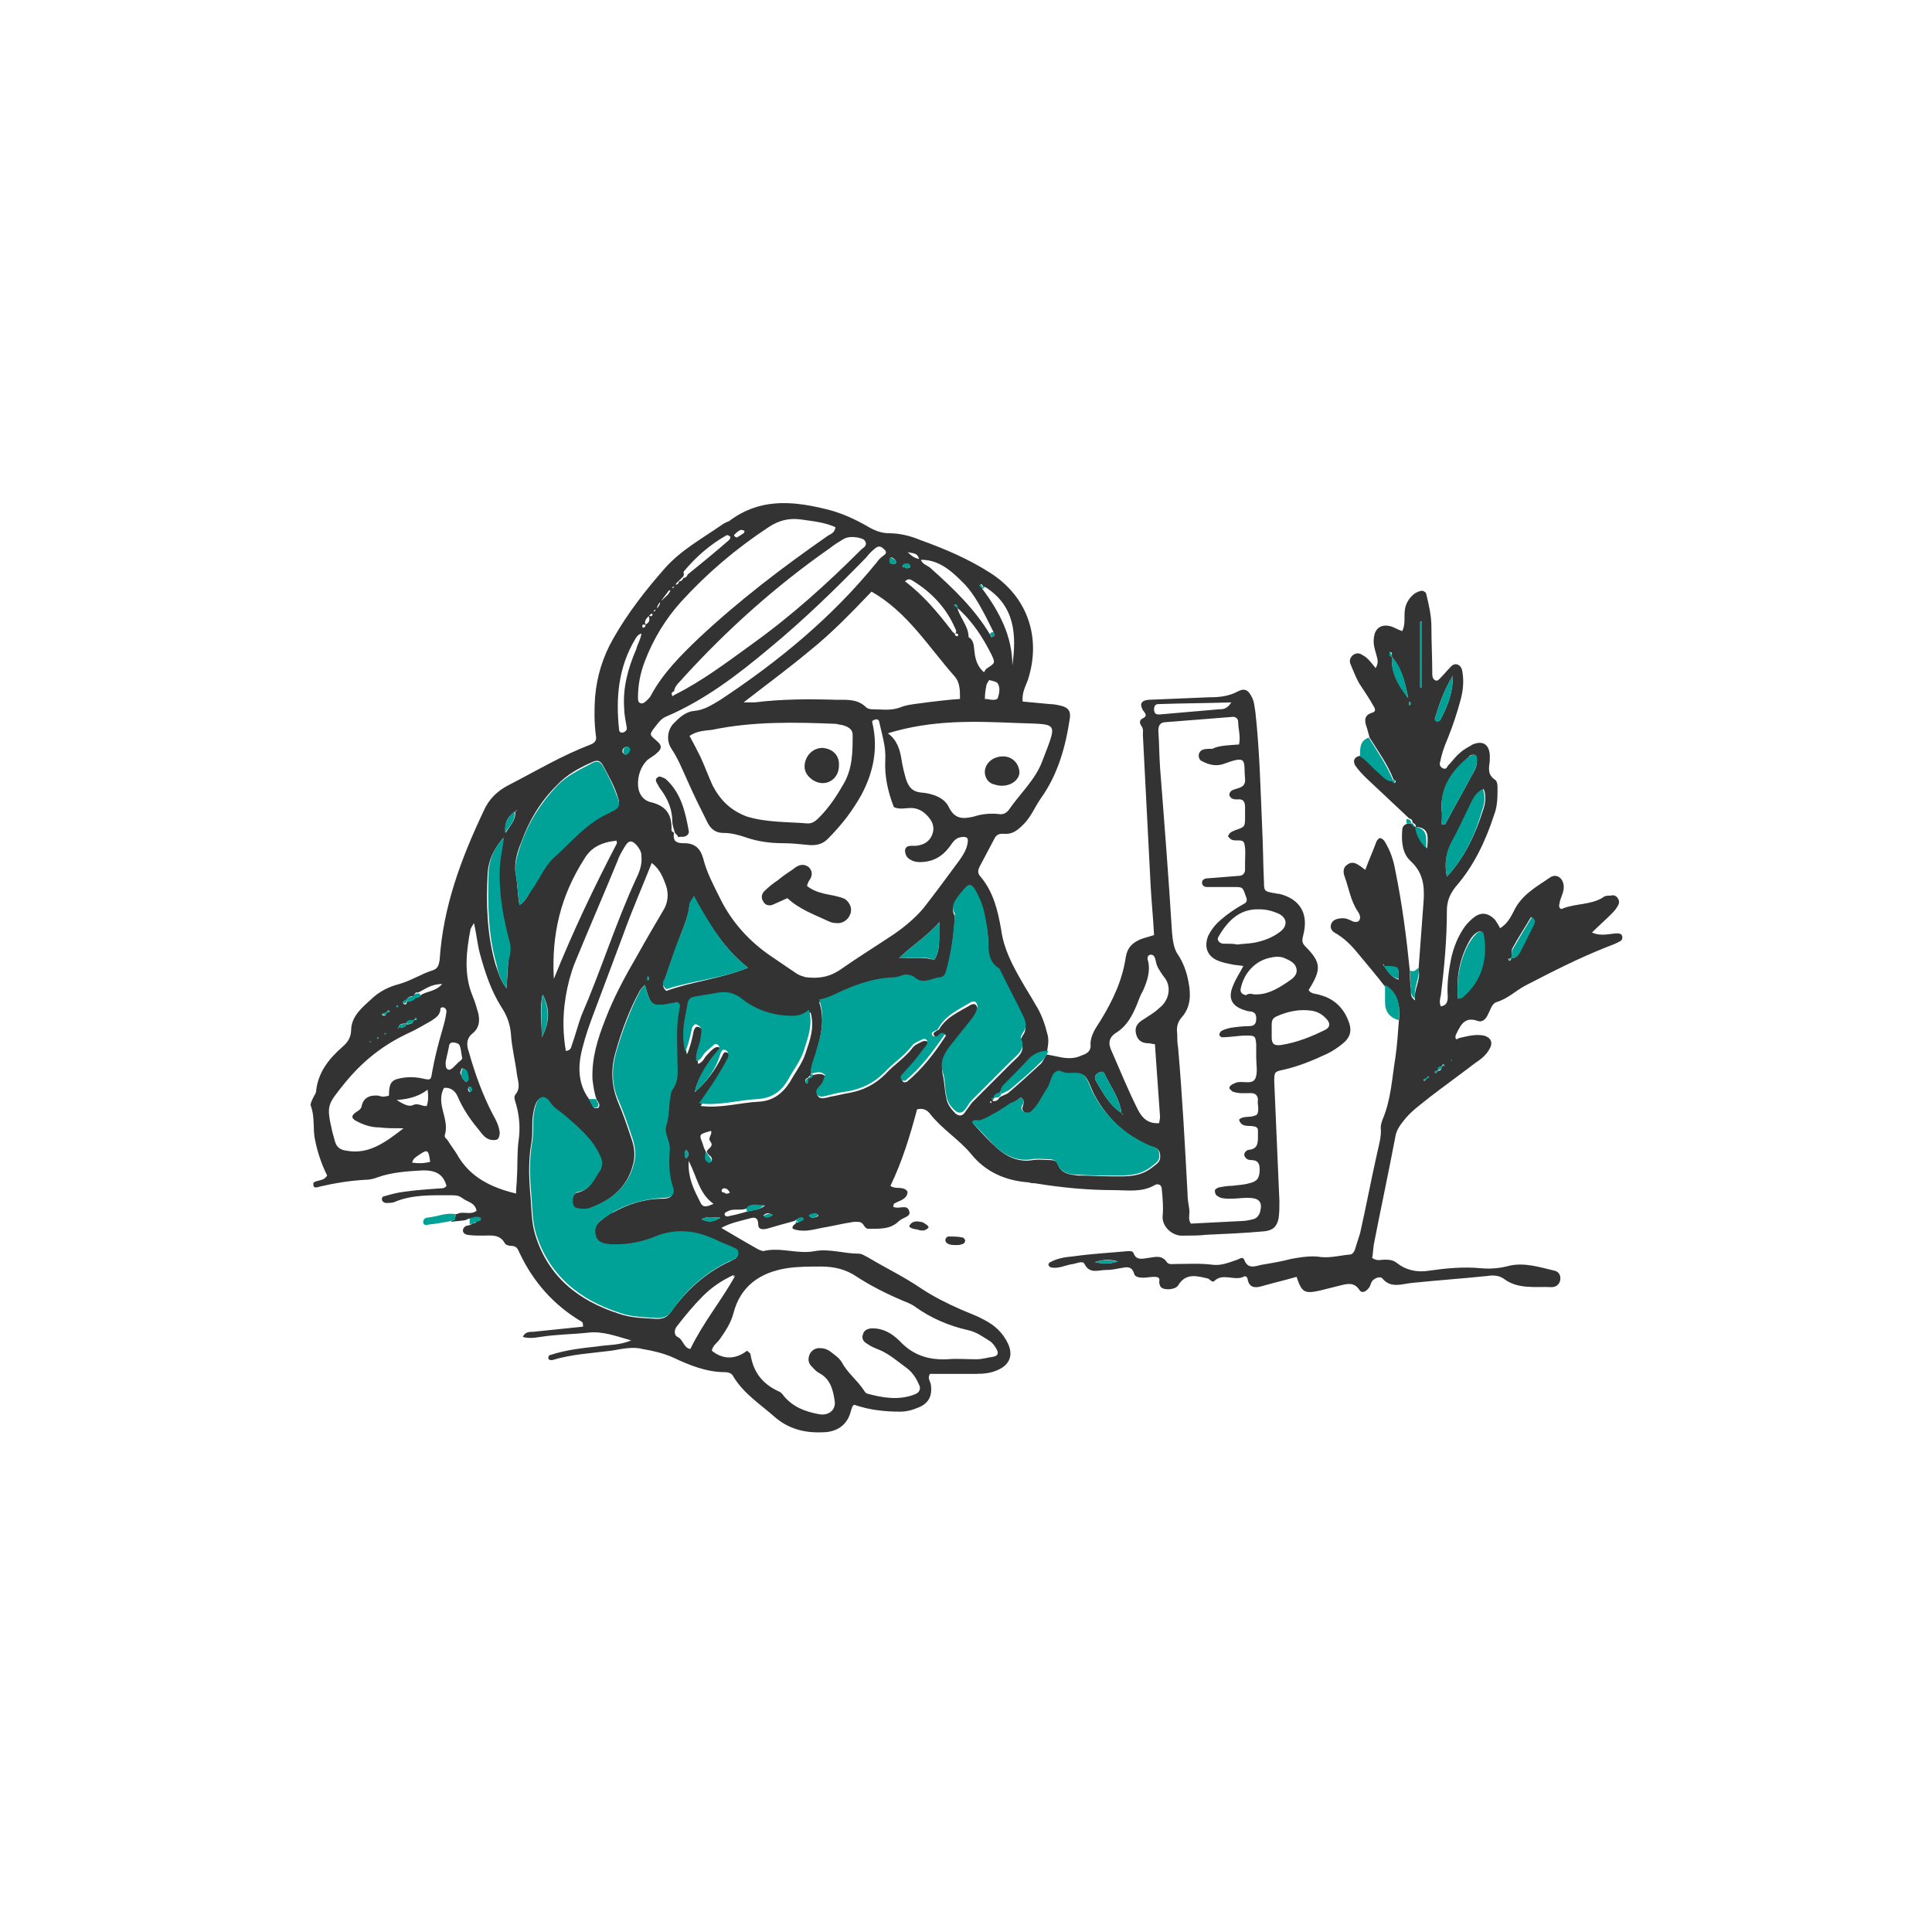 <?xml version="1.0" encoding="utf-8"?>
<!-- Generator: Adobe Illustrator 25.3.1, SVG Export Plug-In . SVG Version: 6.00 Build 0)  -->
<svg version="1.1" id="Layer_1" xmlns="http://www.w3.org/2000/svg" xmlns:xlink="http://www.w3.org/1999/xlink" x="0px" y="0px"
	 viewBox="0 0 225 225" style="enable-background:new 0 0 225 225;" xml:space="preserve">
<style type="text/css">
	.st0{fill:none;}
	.st1{fill:#333333;}
	.st2{fill:#00A196;}
</style>
<path class="st0" d="M0,0h225v225H0V0z"/>
<g>
	<path class="st1" d="M53,141.4c0.1,0,0.3,0,0.4-0.1c0.7-0.2,1.5,0.2,2.1-0.3c-0.2-1-1.1-1-1.7-1.5c-0.4-0.3-0.8-0.3-1.3-0.3
		c-2.2,0-4.5-0.1-6.6,0.8c-0.3,0.1-0.6,0.1-0.9,0.1c-0.2,0-0.4-0.1-0.5-0.3c-0.1-0.3,0.1-0.5,0.3-0.5c0.7-0.2,1.4-0.4,2.2-0.5
		c1.4-0.2,2.8-0.3,4.2-0.4c0.3,0,0.6,0,0.8-0.3c-0.4-1.4-1.3-1.8-2.7-1.8c-1.8,0.1-3.6,0.2-5.3,0.8c-0.5,0.2-1,0.3-1.5,0.3
		c-1.8,0.1-3.6,0.4-5.3,0.8c-0.3,0.1-0.7,0.2-0.7-0.2c-0.1-0.4,0.3-0.4,0.6-0.5c0.3-0.1,0.7-0.1,1-0.6c-0.6-1.2-1.1-2.6-1.4-4.1
		c-0.3-1.3,0-2.7-0.5-4c-0.1-0.2,0.1-0.6,0.2-0.8c0.1-0.3,0.3-0.5,0.4-0.8c0.2-2.3,1.5-3.9,3.1-5.3c0.7-0.6,1-1.2,1-2.1
		c0.1-1.5,1.3-2.5,2.3-3.4c0.9-0.9,2.1-1.5,3.3-1.8c1.4-0.4,2.6-1.2,3.9-1.6c0.6-0.2,0.7-0.6,0.8-1.2c0.4-6.2,2.5-11.8,5.1-17.3
		c0.6-1.4,1.6-2.4,3-3.1c3.1-1.6,6.1-3.4,9.5-4.7c0.5-0.2,0.7-0.5,0.6-1c-0.2-1.5-0.2-3-0.1-4.5c0.2-2.4,0.9-4.7,2.1-6.8
		c1.7-3,3.8-5.7,6.1-8.3c1.9-2.1,4.3-3.4,6.6-5c0.3-0.2,0.5-0.3,0.8-0.4c3.4-2.6,7.1-2.4,10.9-1.5c1.9,0.4,3.7,1.2,5.4,2.2
		c0.7,0.4,1.5,0.7,2.3,0.7c1.3,0,2.5,0.3,3.7,0.8c2.8,1,5.6,2.2,8.1,3.8c4.4,2.8,6,7.6,4.4,12.5c-0.3,0.8-0.7,1.5-0.6,2.5
		c1.1,0.1,2.1,0.2,3.2,0.3c0.4,0,0.9,0.1,1.3,0.2c0.8,0.2,1.1,0.6,1,1.4c-0.5,3.4-1.4,6.6-3.4,9.4c-0.7,1-1.1,2.1-2,3
		c-0.7,0.7-1.3,1.2-2.3,1.1c-0.4,0-0.7,0-1,0.4c-0.6,1.1-1.2,2.3-1.8,3.4c-0.2,0.4-0.3,0.8,0.1,1.2c1.5,1.8,2,3.9,2.4,6.2
		c0.3,2.2,1.3,4.1,2.4,6c0.5,0.9,1.1,1.8,1.6,2.7c0.7,1.1,1.1,2.3,1.4,3.5c0.2,0.8,0,1.5-0.1,2.2c-0.9-0.1-1.5,0.3-2.1,0.9
		c-1,1-1.9,2-2.9,3c-0.3,0.3-0.5,0.6-0.5,1c-0.4,0.1-0.7,0.2-0.8,0.6c-0.1,0.1-0.5,0-0.2,0.3c0-0.1,0.1-0.2,0.1-0.3
		c0.4,0.1,0.7,0,0.9-0.4c0.3-0.2,0.7-0.3,1-0.5c1.3-1.1,2.5-2.2,3.8-3.4c0.3-0.3,0.4-0.7,0.7-1.1c0.5,0.1,1,0.2,1.5,0.3
		c0.9,0.2,1.8,0.2,2.6-0.2c0.6-0.2,1.1-0.5,1-1.3c0-1.1,0.7-2,1.2-2.8c1.4-2.3,2.5-4.6,2.9-7.3c0.2-1.2,0.8-1.7,1.7-2.1
		c0.5-0.2,1-0.3,1.6-0.5c-0.1-2-0.3-3.9-0.4-5.8c-0.3-5.8-0.6-11.7-0.9-17.5c0-0.4,0.1-0.7-0.2-1.1c-0.2-0.3-0.2-0.6,0.1-0.8
		c0.7-0.3,0.4-0.6,0.1-1c-0.4-0.7-0.2-1.1,0.6-1.2c2.4-0.1,4.8-0.2,7.2-0.3c1.1,0,2.2-0.1,3.3-0.7c0.8-0.4,1.2-0.1,1.6,0.7
		c0.3,0.6,0.3,1.2,0.4,1.7c0.5,4.5,0.6,9.1,0.8,13.7c0.1,2,0.1,4,0.2,6.1c0,1.1,0.1,1.1,1.1,1.3c0.2,0,0.4,0.1,0.7,0.1
		c2.4,0.6,3.4,2.3,2.8,4.7c-0.1,0.5-0.3,0.9,0.2,1.4c1.9,1.9,1.9,2.7,0.4,5.1c0.3,0.5,0.9,0.4,1.4,0.6c1.5,0.4,2.6,1.4,3.2,2.9
		c0.5,1.2,0.3,2-0.7,2.8c-0.5,0.4-1.1,0.8-1.7,1.1c-1.7,0.8-3.4,1.5-5.2,1.9c-1,0.2-1,0.3-1,1.4c0.2,4.6,0.4,9.3,0.6,13.9
		c0,0.7,0,1.4-0.1,2c-0.2,1-0.7,1.4-1.7,1.5c-2.2,0.2-4.5,0.3-6.7,0.4c-0.9,0.1-1.8,0.1-2.7,0.1c-1.2,0.1-2.5-1-2.4-2.3
		c0.1-1,0-2.1-0.1-3.1c0-0.5-0.4-0.7-0.8-0.5c-1.5,0.9-3.2,0.6-4.8,0.6c-3.1,0-6.1-0.3-9.2-0.8c-0.2,0-0.4,0-0.7-0.1
		c-2.7-0.2-5-1.2-6.7-3.3c-1.4-1.7-3.4-2.9-4.8-4.7c-0.3-0.4-0.8-0.7-1.5-0.5c-0.8,3-1.7,6-3.1,8.9c0.5,0.4,1.2,0.1,1.7,0.4
		c0.4,0.2,0.3,0.5,0.2,0.7c-0.3,0.6-1.1,0.7-1.5,1c-0.1,0.3-0.1,0.4,0.1,0.4c0.6,0.2,1.5-0.4,1.7,0.5c0.2,0.6-0.8,0.7-1.2,1.1
		c-1,1-2.3,0.9-3.6,0.9c-0.2,0-0.4-0.2-0.5-0.4c-0.3-0.5-0.7-0.4-1.2-0.4c-1.3,0.2-2.5,0.5-3.7,0.7c-1,0.2-2,0.5-3.1,0.2
		c-0.4-0.1-0.4-0.3-0.1-0.6c0.1,0,0.2-0.1,0.2-0.2c0.1,0,0.3-0.1,0.4-0.1c0.1-0.1,0.3-0.2,0.3-0.2c0-0.2-0.3-0.3-0.4-0.2
		c-0.2,0.1-0.3,0.2-0.5,0.3c0,0,0,0,0,0c-1.1,0.3-2.2,0.6-3.2,0.9c-0.5,0.1-1,0.1-1-0.5c0-0.8-0.4-0.9-1-0.7
		c-1.1,0.3-2.2,0.5-3.3,1.1c1.5,0.9,2.9,1.7,4.3,2.5c0.2,0.1,0.5,0.2,0.6,0.2c2-0.5,4,0.4,6,0c1.7-0.3,3.4,0.3,5.1,0.3
		c0.4,0,0.8,0.3,1.2,0.5c2,1.2,4.1,2.2,6,3.5c1.5,1,3.1,1.8,4.7,2.5c0.9,0.4,1.8,0.7,2.7,1.2c1.2,0.6,2.2,1.5,2.8,2.8
		c0.6,1.3,0.2,2.4-1.1,3c-0.8,0.4-1.7,0.5-2.6,0.5c-1.8,0-3.6,0-5.4,0c-0.3,0.5,0,0.8,0.1,1.2c0.2,1.3-0.2,2.2-1.4,2.7
		c-0.7,0.3-1.4,0.5-2.2,0.5c-1.8,0-3.6-0.2-5.3-0.8c-0.3,0.1-0.3,0.5-0.4,0.7c-0.4,1.7-1.7,2.5-3.3,2.5c-2.1,0.1-4-0.4-5.6-1.8
		c-1.7-1.5-3.6-2.7-4.8-4.7c-0.2-0.4-0.6-0.5-1-0.5c-2.1,0-4.1-0.8-6-1.7c-1.1-0.5-2.4-0.8-3.6-1c-1.1-0.3-2.4,0-3.6,0.2
		c-2.3,0.3-4.6,0.4-6.9,1.1c-0.1,0-0.3,0-0.4-0.1c-0.1-0.2,0-0.5,0.2-0.5c1.8-0.6,3.7-0.8,5.5-1c1.2-0.2,2.5-0.1,3.9-0.7
		c-1.8-0.5-3.3-1.1-5-0.9c-1.9,0.2-3.7,0.2-5.6,0.5c-0.6,0.1-1.3,0.2-2,0c0.2-0.6,0.8-0.6,1.2-0.6c1.9-0.2,3.9-0.4,5.8-0.6
		c0-0.3,0-0.5-0.2-0.6c-3.2-1.9-5.6-4.6-7.2-8c-0.2-0.5-0.4-0.8-0.9-0.8c-0.3,0-0.7-0.1-0.8-0.3c-0.6-1.1-1.6-0.9-2.6-0.9
		c-0.6,0-1.2,0-1.8-0.1c-0.5-0.1-0.7-0.6-0.2-1c0.3-0.1,0.6-0.1,0.8-0.3c0.2-0.1,0.6,0,0.5-0.5c-0.2,0-0.5-0.1-0.7-0.1
		c-0.2,0-0.4,0.1-0.6,0.2c-0.6,0.1-1.1,0.1-1.7,0.2C53.1,141.8,53.1,141.6,53,141.4z M79.5,67.2c-0.2,0.2-0.3,0.3-0.5,0.5
		c-0.2,0.2-0.5,0.4-0.2,0.7c-0.5-0.2-0.6,0-0.5,0.4c-0.2-0.1-0.4-0.1-0.5,0.1c-0.3,0.4-0.6,0.8-0.9,1.2c-0.3,0.3-0.5,0.7-0.3,1.1
		c-0.5-0.4-0.5,0-0.5,0.3c-0.3-0.1-0.4,0.1-0.6,0.3c-0.3,0.3-0.5,0.6-0.3,1c-0.2-0.1-0.4-0.1-0.4,0.1c0,0,0,0.2,0.1,0.2
		c0.2,0,0.3-0.2,0.3-0.4c0.5-0.2,0.5-0.6,0.3-1.1c0.5,0.4,0.5,0,0.5-0.3c0.2-0.1,0.4-0.2,0.5-0.4c0.2-0.3,0.6-0.7,0.2-1.1
		c0.2,0.1,0.4,0.2,0.5,0c0.4-0.4,0.9-0.7,0.9-1.3c0.3,0,0.5-0.1,0.5-0.4c0.3,0,0.4-0.1,0.5-0.4c0.3,0,0.4-0.2,0.5-0.4
		c0.3,0,0.4-0.2,0.5-0.4c1.6-1.3,3.2-2.6,4.8-4c0.1-0.1,0.3-0.4,0-0.5c-0.1-0.1-0.3-0.1-0.4,0c-1.9,1.1-3.5,2.5-4.9,4.2
		C79.7,67,79.6,67.1,79.5,67.2z M114.5,68.3c-0.1-0.2-0.2-0.4-0.4-0.1c0,0,0.2,0.2,0.3,0.3c0,0.1,0,0.2,0.1,0.2
		c1.9,2.6,3.4,5.4,3.4,8.8c0.5-3.6,0.3-6.9-3.1-9.1L114.5,68.3z M47.4,116.6c0.4,0,0.7,0,0.9-0.4c0.2-0.1,0.4-0.1,0.6-0.2
		c0.6-0.6,1.7-0.4,2.6-1.4c-1.3,0-2,0.6-2.8,1c-0.3-0.1-0.4,0.1-0.5,0.4c-0.4,0-0.7,0.1-0.9,0.5c-0.2,0.1-0.5,0.1-0.3,0.4
		C47.2,117.1,47.4,116.9,47.4,116.6z M45,117.9c-0.2,0.1-0.4,0.1-0.5,0.2c0,0,0,0.1,0,0.1C44.8,118.4,45,118.2,45,117.9
		c0.2,0,0.3,0,0.4-0.1c-0.1-0.1-0.1-0.1-0.2-0.2C45.2,117.7,45.1,117.8,45,117.9z M48.2,118.8c-0.4,0-0.8,0-0.9,0.4
		c-0.4,0-0.8,0-0.9,0.5c-0.1,0.1-0.1,0.2-0.2,0.2c0.1-0.1,0.2-0.1,0.2-0.2c0.4,0,0.7,0,0.9-0.4C47.8,119.3,48.1,119.2,48.2,118.8
		c0.2,0,0.5,0,0.2-0.3C48.4,118.6,48.3,118.7,48.2,118.8z M94.1,125.5c-0.2,0.1-0.4,0.2-0.3,0.5c0,0.1,0.1,0.1,0.2,0.2
		C94.1,126,94.1,125.8,94.1,125.5c0.3,0.1,0.5-0.1,0.6-0.3c0.5-0.1,1-0.3,1.5,0.2c-0.1,0.3-0.2,0.5-0.3,0.8
		c-0.2,0.5-1.1,0.9-0.6,1.5c0.3,0.4,1,0.1,1.5,0c0.7-0.1,1.3-0.3,2-0.4c1.7-0.3,3.1-1,4.3-2.2c1-1.1,2.3-1.9,3.2-3.1
		c0.2-0.3,0.7-0.5,1.1-0.7c0.2-0.1,0.4-0.1,0.6,0c0.2,0.2,0.2,0.4,0,0.6c-0.4,0.6-0.9,1.2-1.4,1.8c-0.5,0.6-1,1.1-1.5,1.7
		c-0.1,0.2-0.1,0.4,0.1,0.6c0.1,0.1,0.3,0,0.4,0c1.8-1.5,3.2-3.3,4.5-5.3c0.2-0.3-0.4-0.3-0.6-0.2c-0.1-0.1-0.2-0.2-0.3-0.3
		c0.8-1.7,2.4-2.3,3.9-3.2c0.2-0.1,0.5-0.1,0.6,0.1c0.1,0.2,0.2,0.4,0.1,0.6c-0.2,0.4-0.3,0.8-0.6,1.2c-0.8,1-1.6,2-2.4,3
		c-0.8,1-1.3,1.9-1,3.3c0.2,0.8,0.2,1.8,0.4,2.6c0.1,0.8,0.6,1.4,1.1,1.9c0.4,0.3,0.8,0.3,1.1-0.2c0.3-0.4,0.5-0.7,0.8-1.1
		c1.5-1.5,3.1-3.1,4.6-4.6c0.7-0.7,1.7-1.3,1.1-2.6c-0.1-0.1,0.1-0.4,0.2-0.6c0.5-0.6,0.3-1.3,0.1-1.9c-0.9-1.9-1.8-3.7-2.8-5.6
		c-1.3-0.7-1.3-1.8-1.3-3.1c0-1-0.2-2.1-0.4-3.1c-0.3-1.1-0.6-2.1-1.2-3.1c-0.4-0.6-0.7-0.6-1.2,0c-0.2,0.2-0.4,0.5-0.6,0.7
		c-0.5,0.7-1,1.3-0.5,2.2c-0.1,2.2-0.4,4.4-1,6.6c-0.1,0.4-0.3,0.7-0.7,0.8c-1,0.1-2,0.8-3,0c-0.4-0.4-1-0.4-1.5-0.2
		c-0.6,0.2-1.3,0.2-2,0.3c-1.6,0.1-3.1,0.7-4.5,1.3c-1,0.4-1.9,1.1-3.1,1.2c0.7,2.1,0.2,3.9-0.3,5.8c-0.3,0.9-0.7,1.8-0.7,2.8
		C94.3,125.2,94.2,125.4,94.1,125.5z M87,141.1c0.6-0.2,1.3-0.1,2.1-0.7c-0.8,0.1-1.4-0.2-1.9,0.2c-0.7,0.5-1.6,0.1-2.3,0.4
		c-0.2,0.1-0.6,0.2-0.5,0.5c0.1,0.2,0.4,0.2,0.6,0.1C85.6,141.5,86.3,141.3,87,141.1z M60,94.5c-0.9,0.6-1.3,1.4-1.1,2.5
		C59.3,96.2,60.1,95.6,60,94.5c0,0,0.1,0,0.2-0.1c0,0,0-0.1,0.1-0.1C60.1,94.4,60,94.5,60,94.5z M82.3,134.1
		c0.2-0.4,0.9-0.6,0.4-1.2c-0.3-0.4,0.3-0.8,0.1-1.2c-1.4,0.4-1.4,0.4-1,1.4c0.1,0.3,0.2,0.7,0.4,1c0,0.2,0,0.4,0,0.7
		c0,0.2,0.1,0.4,0.4,0.5c0.1,0,0.1,0,0.2,0c0.2-0.2,0.1-0.4,0-0.6C82.5,134.5,82.4,134.3,82.3,134.1z M130.6,129.6
		c0,0.1,0.1,0.1,0.1,0.2c0,0,0.1,0,0.1,0C130.7,129.7,130.6,129.7,130.6,129.6c-0.2-1.7-1.3-3.1-2-4.6c-0.1-0.2-0.4-0.2-0.6-0.1
		c-0.4,0.2-0.6,0.5-0.4,0.9C128.4,127.2,129.2,128.7,130.6,129.6z M111.2,73.8c0,0.2,0.1,0.3,0.3,0.3c0,0,0.1-0.1,0.1-0.2
		C111.5,73.8,111.4,73.7,111.2,73.8c0.3-0.2,0.1-0.5,0-0.7c-1-2.3-2.7-4.1-4.8-5.4c-0.3-0.2-0.6-0.4-1,0c2.1,1.6,3.8,3.6,5.4,5.7
		C110.9,73.6,111.1,73.7,111.2,73.8z M111.5,70.8c0.3,1.2,1.3,2.1,1.3,3.4c0.7,0.4,0.6,1.2,0.7,1.8c0.1,0.9,0.4,1.7,1.1,2.3
		c0.1-0.2,0.2-0.4,0.4-0.5c0.9-0.6,0.9-0.6,0.5-1.5C114.5,74.3,113.3,72.4,111.5,70.8c0-0.2,0-0.4-0.3-0.4c0,0-0.1,0.1-0.1,0.1
		C111.3,70.6,111.4,70.7,111.5,70.8z M115.3,73.9c0.1,0.1,0.1,0.3,0.2,0.3c0.4-0.1,0.3-0.3,0.2-0.6c-0.3-0.6-0.6-1.2-0.9-1.8
		c-0.8-1.5-1.6-3-2.9-4.2c-1.3-1.3-2.8-2.5-4.8-2.4c-0.3-0.7-0.3-0.7-1.4-0.9c0.4,0.4,0.9,0.8,1.5,0.8c0.2,0.6,0.7,0.7,1.1,1
		C111,68.5,113.5,70.9,115.3,73.9z M85.4,148.5c-1.3,0.6-2.5,1.4-3.5,2.4c-1.1,1.1-2.1,2.3-3.1,3.6c-0.3,0.4-0.3,1,0.1,1.2
		c0.7,0.3,0.7,1.3,1.5,1.4c1.5-3.1,3.6-5.6,5.2-8.5L85.4,148.5z M68.6,128c0.2,0.3,0.3,0.6,0.5,0.9c0.1,0.2,0.4,0.2,0.6,0.1
		c0.1-0.1,0.1-0.3,0.1-0.4c-0.1-0.2-0.2-0.4-0.3-0.5c-0.3-0.8-0.4-1.6-0.5-2.4c-0.1-2.5,0.6-4.7,1.5-7c1-2.6,2.3-5,3.7-7.4
		c1-1.8,2-3.5,3-5.2c0.7-1.1,0.7-2.3,0.2-3.4c-0.3-0.8-0.7-1.6-1.5-2.2c-1.1,2.8-2.3,5.5-3.3,8.3c-1.2,3.2-2.4,6.4-3.6,9.6
		c-0.4,1.1-0.8,2.2-1.1,3.4C67.3,123.9,67.2,126.1,68.6,128z M78.6,80.9c3.2-1.6,6.1-3.8,9-5.9c4.6-3.3,8.7-7,12.7-11
		c0.2-0.2,0.7-0.4,0.5-0.9c-0.2-0.4-0.6-0.4-0.9-0.5c-0.6-0.1-1.2-0.1-1.7,0.2c-0.5,0.3-1,0.6-1.5,1c-6.3,4.4-12,9.5-17.1,15.1
		c-0.4,0.5-1,0.9-1.1,1.6c-0.2,0.1-0.4,0.2-0.2,0.5C78.2,81.2,78.4,81,78.6,80.9z M78.6,97.9c0.3,0.3,0.7,0.3,1.1,0.3
		c1.3,0,1.9,0.7,2.2,1.8c0.4,1.6,1.2,3.1,1.9,4.5c1.4,2.9,3.5,5.2,6.2,7c0.9,0.6,1.9,1.3,2.8,1.9c0.3,0.2,0.7,0.3,1,0.4
		c1.5,0.2,2.8,0,4.1-0.9c2-1.4,4.1-2.7,6.2-4.1c1.3-0.9,2.5-1.9,3.5-3.1c1.4-1.8,2.8-3.7,4.2-5.6c0.4-0.6,0.8-1.2,0.9-2
		c0.1-0.6-0.2-0.7-0.8-0.6c-0.7,0.1-1,0.7-1.3,1.1c-0.9,1.2-2,1.8-3.5,1.8c-0.4,0-0.8-0.1-1.1-0.3c-0.4-0.2-0.6-0.6-0.6-1.1
		c0.1-0.5,0.5-0.5,0.9-0.5c0.1,0,0.3,0,0.4,0c0.9-0.1,1.6-0.5,1.9-1.4c0.3-0.9-0.1-1.6-0.7-2.2c-0.5-0.5-1.1-0.8-1.8-0.8
		c-0.7,0-1.3,0.2-2-0.1c-0.7-1.8-1.1-3.6-1-5.5c0.1-1.5-0.4-3-0.7-4.4c0-0.2-0.2-0.4-0.5-0.3c-0.2,0.1-0.4,0.1-0.3,0.4
		c0.7,3,0.1,5.8-1.3,8.4c-0.5,0.9-1.1,1.8-1.7,2.6c-0.7,0.9-1.4,1.7-2.2,2.5c-0.6,0.6-1.3,0.8-2.3,0.7c-1-0.1-1.9-0.2-2.9-0.2
		c-1.5,0-3-0.2-4.4-0.7c-0.9-0.3-1.7-0.5-2.6-0.5c-0.8,0-1.4-0.4-1.8-1.2c-0.8-1.6-1.6-3.2-2.3-4.8c-0.6-1.3-1.1-2.6-1.9-3.8
		c-0.6-0.9-0.5-2.1,0.2-2.9c0.7-0.7,1.4-1.4,2.4-1.5c1.2-0.1,2.1-0.7,3.1-1.3c6.8-4.5,13-9.6,18.2-16c0.2-0.3,0.5-0.6,0.8-0.8
		c0.3-0.2,0.4-0.4,0.1-0.7c-0.3-0.3-0.6-0.5-1-0.2c-0.4,0.3-0.8,0.7-1.1,1.1c-3.6,3.7-7.3,7.3-11.3,10.6c-3.7,3.1-7.5,6-11.9,7.9
		c-0.8,0.3-1.1,0.9-1.6,1.5c-0.5,0.7-0.4,0.7,0.4,1.4c0.6,0.5,0.6,0.9,0,1.4c-0.3,0.3-0.7,0.5-1.1,0.8c-0.8,0.8-1.1,1.8-1.1,2.8
		c0,0.9,0.4,1.8,1.4,2.1c1.8,0.4,2.6,1.4,2.5,3.3c0,0.1,0.2,0.2,0.3,0.3C78.4,97.5,78.5,97.7,78.6,97.9z M144.3,86.7
		c0.2-1-0.1-1.8-0.1-2.6c0-0.4-0.3-0.7-0.8-0.6c-2.5,0.2-5.1,0.4-7.6,0.6c-0.7,0-0.9,0.4-0.9,1c0.1,1.4,0.1,2.8,0.2,4.3
		c0.5,6.4,1,12.8,1.4,19.3c0.1,0.9,0.2,1.8,0.7,2.5c0.6,0.9,1,2,1.2,3.1c0.3,1.5,0.3,3-0.8,4.2c-0.5,0.6-0.6,1.2-0.5,1.9
		c0,0.5,0,1,0.1,1.6c0.5,5.7,0.8,11.4,1.1,17c0,0.6,0.1,1.2,0.2,1.8c0.1,0.6-0.2,1.2,0.2,1.7c2-0.1,3.9-0.2,5.9-0.3
		c0.4,0,0.9-0.1,1.3-0.2c0.4-0.1,0.6-0.3,0.8-0.7c0.4-1.3,0-1.8-1.4-1.8c-0.7,0-1.3,0.1-2,0.1c-0.5,0-1.1,0-1.5-0.3
		c-0.2-0.1-0.3-0.3-0.3-0.5c-0.1-0.3,0.2-0.4,0.4-0.5c0.5-0.1,1-0.2,1.6-0.2c0.7-0.1,1.3-0.1,2-0.3c0.9-0.2,1.2-0.6,1.2-1.6
		c0-0.7-0.2-1.1-1-1.1c-0.4,0-0.7-0.2-0.8-0.6c0-0.3,0.3-0.6,0.6-0.6c0.9-0.1,1-0.7,1-1.4c0-0.3,0-0.6,0-0.9c0-0.2-0.2-0.4-0.4-0.4
		c-0.6-0.2-1.5,0.2-1.8-0.8c0.5-0.5,1.3-0.2,1.9-0.5c0.1,0,0.1-0.1,0.2-0.1c0.3-0.6,0-1.2,0.1-1.7c0-0.5-0.3-0.8-0.8-0.8
		c-0.7,0-1.5,0.1-2.2-0.2c-0.1-0.1-0.2-0.2-0.3-0.3c-0.1-0.2,0.1-0.4,0.3-0.5c0.1-0.1,0.3-0.1,0.4-0.2c0.8-0.3,1.9,0.3,2.3-0.5
		c0.3-0.7,0.1-1.6,0.1-2.4c0-0.5,0-1,0-1.6c-0.1-0.9-0.1-1-1.1-1c-1,0-1.9,0.2-2.9,0.2c-0.1,0-0.3-0.2-0.3-0.3
		c0-0.1,0.1-0.3,0.2-0.4c0.3-0.2,0.7-0.3,1.1-0.4c0.7-0.1,1.5-0.2,2.2-0.2c0.6,0,0.8-0.3,0.8-0.9c0-0.4-0.1-0.7-0.6-0.8
		c-0.3,0-0.6-0.1-0.9-0.2c-1.4-0.5-1.8-1.4-1.2-2.8c0.3-0.8,0.8-1.5,1.2-2.3c-0.6-0.1-1-0.1-1.4-0.2c-0.5-0.1-1-0.2-1.5-0.4
		c-1.3-0.5-1.7-1.6-1.2-2.9c0.4-0.8,0.9-1.4,1.5-1.9c0.8-0.7,1.7-1.3,2.6-1.8c0.4-0.2,0.5-0.4,0.3-0.9c-0.4-1.1-0.3-1.1-1.5-1.1
		c-1,0-2.1,0-3.1,0c-0.2,0-0.6-0.2-0.5-0.6c0-0.2,0.3-0.4,0.5-0.4c1.3-0.1,2.5-0.2,3.8-0.3c0.4,0,0.7-0.3,0.7-0.7c0-0.3,0-0.6,0-0.9
		c0-0.7,0.1-1.5-0.1-2.2c-0.2-0.6-1.1-0.1-1.6-0.5c-0.1-0.1-0.3-0.3-0.3-0.3c0.1-0.2,0.2-0.4,0.4-0.5c0.1-0.1,0.3-0.1,0.4-0.2
		c1.2-0.4,1.2-0.4,1.2-1.6c0-0.4,0-0.7,0-1.1c0-0.6-0.2-1-0.9-0.9c-0.2,0-0.4,0-0.6-0.1c-0.1,0-0.2-0.2-0.3-0.3
		c-0.1-0.3,0.1-0.5,0.2-0.6c0.6-0.4,1.7-0.2,1.6-1.4c-0.2-2,0.4-2.8-2.3-1.8c-1,0.4-1.9,0.2-2.8-0.3c-0.2-0.1-0.3-0.4-0.3-0.6
		c0-0.3,0.2-0.6,0.5-0.7c0.3-0.1,0.7-0.1,1.1-0.1C142,86.8,143.1,86.8,144.3,86.7z M75.1,114.7c-0.3,0.3-0.5,0.5-0.6,0.7
		c-1.2,2.2-2.1,4.6-2.8,7.1c-0.6,2-0.5,4,0.3,5.9c0.6,1.4,1.1,2.9,1.6,4.4c0.3,0.9,0.4,1.9,0.1,2.9c-0.7,2.7-2.7,4.2-5.2,5.1
		c-0.4,0.1-0.9,0.1-1.3,0c-0.4-0.1-0.6-0.4-0.6-0.8c0-0.5,0.2-1,0.6-1.1c1.5-0.3,1.9-1.5,2.6-2.5c0.4-0.6,0.3-1.1,0-1.7
		c-0.9-2-2.5-3.3-4.1-4.7c-0.6-0.5-1.2-0.8-1.7-1.5c-0.6-0.9-1.3-0.9-1.7,0.3c-0.2,0.7-0.3,1.3-0.3,2c0,0.7,0,1.5-0.1,2.2
		c-0.4,2.2-0.3,4.4-0.1,6.5c0.1,1.4,0.1,2.8,0.5,4.2c1.5,5,5.1,7.8,9.8,9.3c1.4,0.5,2.9,0.5,4.4,0.6c0.8,0,1.2-0.2,1.7-0.9
		c1.7-2.4,3.9-4.4,6.6-5.7c0.3-0.1,0.5-0.3,0.8-0.4c0.4-0.3,0.5-0.9,0-1.1c-0.8-0.4-1.6-0.7-2.5-1.1c-2.3-1-4.6-1.3-6.9-0.3
		c-1.7,0.7-3.5,0.9-5.3,0.9c-0.7,0-1.4-0.2-1.6-1c-0.2-0.7,0-1.3,0.6-1.8c0.5-0.4,0.9-0.8,1.5-1c1.8-1,3.7-1.6,5.8-1.6
		c1.1,0,1.3-0.6,1.1-1.2c-0.5-1.5-0.5-3-0.4-4.4c0-1-0.8-1.9-0.4-2.8c0.3-1,0.4-1.9,0.4-2.9c0-0.4,0-1,0.3-1.3
		c0.8-1,0.6-2.1,0.6-3.2c0-2-0.2-4,0.2-6c0.1-0.4,0.3-0.7-0.2-1c-0.2,0-0.4,0.1-0.6,0.1C75.8,117.3,75.8,117.1,75.1,114.7z
		 M87,157.3c0.2,0.2,0.4,0.3,0.4,0.4c0.3,2,1.3,3.4,3.2,4.3c0.3,0.1,0.5,0.3,0.7,0.6c1.1,1.3,2.5,1.8,4.1,2.1c1.1,0.2,2-0.5,1.8-1.6
		c-0.2-1.3-0.5-2.5-1.8-3.2c-0.4-0.2-0.7-0.6-1-0.9c-0.3-0.4-0.3-0.8-0.1-1.3c0.2-0.4,0.6-0.7,1.1-0.7c0.5,0,0.9,0.1,1.3,0.4
		c0.5,0.4,1,0.7,1.3,1.2c0.7,1.3,1.8,2.1,2.6,3.3c0.1,0.2,0.3,0.4,0.4,0.4c1.8,0.5,3.7,0.8,5.5,0.1c0.6-0.2,0.8-0.7,0.5-1.2
		c-0.3-0.7-0.7-1.3-1.3-1.8c-1.1-0.8-2.1-1.7-3.3-2.2c-0.5-0.2-1-0.4-1.4-0.7c-0.4-0.2-0.7-0.6-0.5-1.1c0.1-0.5,0.6-0.7,1.1-0.7
		c1.3,0,2.3,0.6,3.2,1.5c1.5,1.6,3.3,2.2,5.5,2.1c1.1-0.1,2.3,0,3.4,0c0.7,0,1.3-0.2,2-0.3c0.5-0.1,0.6-0.4,0.4-0.8
		c-0.2-0.4-0.5-0.8-0.8-1c-0.8-0.5-1.6-1.1-2.6-1.3c-2.2-0.5-4.3-1.4-6.1-2.7c-0.4-0.3-0.9-0.5-1.4-0.7c-1.9-0.8-3.7-1.7-5.4-2.8
		c-1.3-0.9-2.7-1.2-4.2-1.2c-1.3,0-2.7,0-4,0.2c-3.1,0.5-5.4,2.1-6.2,5.3c-0.3,1.1-0.9,2-1.6,3c-0.3,0.4-0.8,0.7-0.9,1.3
		C84.1,158.3,85.6,158.4,87,157.3z M101.5,68.9c-2.3,2.4-4.6,4.8-7.1,6.8c-2.5,2.1-5.1,4-7.8,6.1c0.6,0,1,0,1.3,0
		c3.2-0.4,6.4-0.4,9.6-0.3c1.2,0,2.4-0.1,3.4,0.9c0.1,0.1,0.4,0.2,0.6,0.2c1.1,0,2.2,0.2,3.3-0.2c0.7-0.3,1.6-0.4,2.4-0.5
		c1.5-0.2,3.1-0.4,4.6-0.5c0-1,0-1.9-0.6-2.6C108.1,75.3,105.7,71.3,101.5,68.9z M80.3,85.7c0.5,0.9,0.9,1.7,1.3,2.5
		c0.5,1.1,0.9,2.2,1.4,3.3c0.9,1.7,2.1,2.9,4,3.6c2.3,0.7,4.7,0.6,7.1,0.8c0.6,0,1-0.4,1.3-0.7c1.2-1.2,2.1-2.6,2.9-4
		c1-1.8,1-3.7,1-5.6c0-0.6-0.4-0.9-1-1.1c-0.3-0.1-0.6-0.1-0.9-0.2c-4.9-0.2-9.7-0.3-14.5,0.7C82.1,85.1,81.2,85.1,80.3,85.7z
		 M103.4,85.4c1.1,0.8,1.4,1.9,1.6,3.1c0.1,0.7,0.3,1.5,0.5,2.2c0.3,0.9,0.7,1.5,1.8,1.6c1.3,0.1,2.7,0.6,3.2,1.7
		c0.7,1.4,1.6,1.4,2.9,1.1c0.9-0.3,1.9-0.4,2.9-0.3c0.5,0.1,0.9-0.1,1.2-0.5c1.3-1.9,3.1-3.5,3.9-5.7c1.8-4.7,1.9-4.2-3-4.4
		C113.5,84,108.6,83.8,103.4,85.4z M118.9,127.8c-0.3,0.2-0.7,0.5-1,0.7c-0.4,0.3-0.7,0.5-1.1,0.7c-0.4,0.2-0.8,0.5-1.2,0.7
		c-0.4,0.2-0.8,0.4-1.2,0.6c-0.4,0.2-0.9-0.1-1.1,0.3c0.9,1,1.7,1.9,2.7,2.8c1.2,1.1,2.6,1.8,4.3,1.5c0.7-0.1,1.3,0,2,0
		c0.4,0,0.8,0.1,0.9,0.5c0.4,1.1,1.4,1.2,2.4,1.3c1.3,0,2.7,0.1,4,0.1c1.5,0,3,0.1,4.4-0.9c0.9-0.7,1.2-0.8,1.1-1.7
		c-0.1-0.7-0.7-0.8-1.1-0.9c-2.9-1.2-5-3.2-6.5-5.9c-0.4-0.7-0.6-1.6-1.1-2.2c-0.6-0.7-1.7-0.1-2.6-0.5c-0.6-0.3-1,0.1-1.2,0.6
		c-0.2,0.5-0.3,1-0.6,1.4c-0.5,0.9-0.9,1.9-1.8,2.6c-0.2,0.2-0.6,0.2-0.8,0.1c-0.3-0.2-0.4-0.4-0.3-0.7
		C119.2,128.5,119.4,128.2,118.9,127.8z M80.9,127.2c1.4-1.2,2.4-2.6,3.2-4.2c0.1-0.3,0.3-0.6,0.6-0.4c0.4,0.2,0.4,0.6,0.2,1
		c-0.3,0.5-0.6,1.1-0.9,1.6c-0.8,1.2-1.6,2.3-2.4,3.6c2.4,0.3,4.6-0.4,6.8-0.5c1.6-0.1,2.7-0.9,3.6-2.3c0.6-1.1,1.4-2.1,1.8-3.3
		c0.5-1.5,1.1-3,0.6-4.8c-0.7,0.4-1.2,0.7-1.9,0.7c-2.2,0-4.1-0.5-5.8-1.9c-0.9-0.7-1.9-0.9-2.9-0.8c-1,0.1-1.9,0.3-2.9,0.5
		c-0.3,0.1-0.5,0.2-0.6,0.6c-0.1,0.7-0.4,1.4-0.4,2.2c-0.1,1.2-0.2,2.4,0.1,3.6c0.4-0.9,0.6-1.8,0.8-2.8c0.1-0.2,0.2-0.5,0.5-0.4
		c0.2,0,0.4,0.2,0.5,0.4c0.3,0.3,0.1,0.7,0,1.1c-0.1,0.9-0.7,1.8-0.5,2.8c0.6-0.2,0.7-0.7,1-1c0.3-0.3,0.6-0.7,1-0.9
		c0.2-0.1,0.4-0.1,0.6,0.1c0.1,0.1,0.1,0.3,0,0.4c-0.2,0.3-0.4,0.5-0.6,0.7C82.2,124.1,81.3,125.5,80.9,127.2z M51.7,126.7
		c-1,1.9,0.7,3.6,0.1,5.5c0,0.1,0,0.2,0,0.2c0.1,0.2,0.3,0.3,0.4,0.5c0.3,0.5,0.7,1,1,1.5c1.5,2.7,4,3.9,6.9,4.6
		c0-0.7,0.1-1.3,0.1-1.9c0.1-1.4,0-2.9,0.2-4.3c0.2-1.4,0.1-2.8-0.3-4.2c-0.1-0.4-0.3-0.8-0.1-1.1c0.7-0.8,0.3-1.6,0.2-2.4
		c-0.2-1.6-0.6-3.1-0.7-4.7c-0.1-1.2-0.5-2.2-1.1-3.1c-1.2-1.9-1.9-4-2.5-6.2c-0.3-1.1-0.4-2.3-0.7-3.6c-0.2,0.3-0.3,0.5-0.4,0.7
		c-0.5,2.6-0.8,5.2,0.2,7.7c0.3,0.7,0.5,1.4,0.7,2.1c0.2,0.9,0.1,1.7-0.6,2.3c-0.8,0.6-0.8,1.4-0.5,2.2c0.7,2.5,1.6,5,2.8,7.3
		c0.4,0.7,0.7,1.3,0.8,2.1c0,0.3-0.1,0.7-0.3,0.8c-0.2,0.1-0.6,0.1-0.9,0c-0.6-0.2-0.9-0.7-1.3-1.2c-1-1.2-1.8-2.4-2.4-3.8
		C53,127,52.4,126.6,51.7,126.7z M97.3,61.4c-1.3-0.6-2.7-0.7-4-0.9c-1.4-0.2-2.6,0.1-3.8,0.9c-3.8,2.5-7.2,5.4-10.2,8.7
		c-1.8,2-3.2,4.3-4.2,6.9c-0.5,1.3-0.8,2.7-0.8,4.2c0,0.3,0,0.6,0.3,0.7c0.3,0.1,0.6-0.2,0.8-0.4c0.2-0.2,0.3-0.3,0.4-0.5
		c1.4-2.6,3.5-4.7,5.6-6.7c4.7-4.4,9.7-8.2,15-11.9C96.7,62.2,97.2,62.1,97.3,61.4z M45.3,127.6c0-1.3,0.2-1.8,1.2-2
		c0.9-0.2,1.8-0.2,2.7,0c0.9,0.2,1,0.2,1.1-0.6c0.3-1.7,0.7-3.3,1.2-5c0.2-0.7,0.4-1.4,0.5-2.2c0-0.2-0.1-0.4-0.4-0.5
		c-0.1,0-0.3,0.1-0.3,0.1c0,0.8-0.5,1.1-1.1,1.5c-0.9,0.5-1.7,1-2.6,1.4c-3,1.4-5.4,3.3-7.5,5.9c-2,2.5-2.1,2.5-1.4,5.6
		c0.1,0.4,0.2,0.7,0.3,1.1c0.2,0.7,0.6,1,1.3,1.1c2.6,0.5,4.5-0.9,6.7-2.6c-1.2,0-2,0-2.8-0.1c-1,0-1.9-0.3-2.8-0.8
		c-0.5-0.3-0.5-0.6,0.1-1c0.3-0.2,0.5-0.3,0.6-0.6c0.2-1.1,1-1.4,2-1.3C44.6,127.8,44.9,127.7,45.3,127.6z M60.5,105.4
		c0.8-0.5,1.1-1.4,1.6-2.1c0.8-1.2,1.4-2.6,2.4-3.5c2-1.8,3.7-3.9,6.2-5.1c0.3-0.1,0.5-0.3,0.8-0.4c0.6-0.3,0.7-0.8,0.5-1.3
		c-0.4-1.4-1.1-2.6-1.8-3.9c-0.3-0.5-0.6-0.6-1.1-0.4c-1.6,0.7-3.1,1.5-4.3,2.8c-1.9,1.9-3.2,4.1-4.1,6.6c-0.5,1.2-0.9,2.6-0.6,3.9
		C60.3,103.2,60.3,104.3,60.5,105.4z M65.9,122.4c0.6-0.1,0.6-0.4,0.7-0.7c0.4-1.1,0.7-2.3,1.1-3.4c2.3-5.3,4-10.8,6.4-16
		c0.4-0.8,0.7-1.7,0.6-2.6c0-0.5-0.2-0.8-0.5-1.2c-0.6-0.7-1-0.7-1.5,0.2c-0.3,0.5-0.6,1-0.8,1.6c-1.6,3.9-3.3,7.8-4.9,11.7
		c-0.3,0.7-0.5,1.4-0.7,2.1C65.6,116.8,65.4,119.5,65.9,122.4z M134.5,121.6c-0.3,0-0.5-0.1-0.7-0.1c-0.8,0-1.3-0.3-1.5-1.1
		c-0.2-0.8,0.2-1.3,0.9-1.7c0.6-0.4,1.3-0.8,1.8-1.3c1.2-0.9,1.5-2.6,0.5-3.7c-0.4-0.6-0.8-1.1-0.9-1.8c-0.1-0.4-0.2-0.8-0.7-0.7
		c-0.3,0.1-0.3,0.5-0.2,0.7c0.3,1.2-0.1,2.4-0.6,3.5c-0.3,0.5-0.5,1.1-0.7,1.6c-0.5,1.2-1.1,2.4-2.3,3.2c-1,0.6-1.1,1.3-0.6,2.3
		c1,2.3,1.9,4.5,3,6.7c0.5,1,1.2,1.7,2.5,1.6c0-0.2,0.1-0.5,0.1-0.7C134.9,127.4,134.7,124.5,134.5,121.6z M87.1,112.7
		c-2.8-2.2-4.5-5.1-6.3-8.2c-0.3,0.4-0.5,0.7-0.5,1c-0.2,1.6-1,3.1-1.5,4.7c-0.5,1.3-1,2.7-1.4,4c-0.1,0.3-0.4,0.7,0.2,1.2
		C80.6,114.3,83.9,114,87.1,112.7z M64.5,114c2.3-5.7,4.7-10.7,7.3-15.7c0.1-0.1,0-0.3,0-0.4c-1.8,0.2-3,0.8-3.8,2.2
		C65.4,104.2,64.2,108.6,64.5,114z M59,115.1c0.1-1.5,0.1-2.7,0.3-3.8c0.1-0.6,0.1-1.1-0.1-1.7c-0.7-2.7-1.2-5.4-1.1-8.2
		c0-1.2,0.4-2.3,0.5-3.8c-1.2,1.4-1.7,2.7-1.8,4c-0.2,3.6-0.1,7.2,0.9,10.7C58,113.1,58.2,114.1,59,115.1z M144.1,110
		c0.7-0.1,1.3-0.1,1.9-0.2c1.1-0.2,2.2-0.6,3.1-1.3c0.9-0.7,0.8-1.6-0.2-2.1c-0.7-0.3-1.4-0.5-2.2-0.5c-2.3-0.1-3.7,1.3-4.8,3.2
		c-0.2,0.3,0,0.7,0.5,0.8C143.1,109.9,143.7,109.9,144.1,110z M148.1,120.1c0,0.2,0,0.4,0,0.7c0,0.8,0.3,1,1.1,0.9
		c1.9-0.3,3.6-1,5.2-1.8c0.5-0.3,0.5-0.7,0.2-1.1c-0.5-0.6-1.1-1-1.9-1.1c-1.4-0.2-2.8,0.1-4.1,0.7c-0.4,0.2-0.5,0.5-0.5,0.9
		C148.1,119.5,148.1,119.8,148.1,120.1z M146,115.8c1.5,0.1,2.7-0.6,3.9-1.4c0.6-0.4,1.2-0.8,1.1-1.5c-0.1-0.8-0.9-1.1-1.6-1.4
		c-0.4-0.1-0.9-0.1-1.3,0c-1.8,0.3-3.2,1.7-3.6,3.6c-0.1,0.4,0.1,0.7,0.6,0.8C145.4,115.7,145.7,115.7,146,115.8z M109.4,107.4
		c-1.6,1.8-3.2,2.7-4.7,4.2c1.5,0,2.9-0.2,4.1,0.2C109.6,110.5,109.3,109.2,109.4,107.4z M143.4,81.8c-3,0.1-5.8,0.1-8.5,0.2
		c-0.3,0-0.5,0.2-0.5,0.6c0,0.3,0.1,0.6,0.5,0.6c0.1,0,0.1,0,0.2,0c2.3-0.2,4.6-0.4,6.9-0.6C142.4,82.6,142.9,82.6,143.4,81.8z
		 M74.7,73.8c-0.2,0-0.2,0.1-0.3,0.1c-0.2,0.2-0.3,0.3-0.4,0.5c-2,3.3-2.3,6.9-1.9,10.6c0,0.2,0.2,0.4,0.5,0.3
		c0.2-0.1,0.4-0.2,0.4-0.5c-0.1-0.7-0.3-1.5-0.3-2.2c-0.2-2.4,0.4-4.7,1.4-7C74.2,75.1,74.6,74.5,74.7,73.8z M53.8,123.1
		c-0.1-0.5-0.1-1-0.3-1.4c-0.1-0.2-0.5-0.3-0.8-0.3c-0.2,0-0.4,0.2-0.4,0.4c-0.1,0.6-0.3,1.3-0.4,1.9c0,0.3,0,0.7,0.2,0.8
		c0.2,0.2,0.5,0,0.7-0.2c0.2-0.2,0.4-0.4,0.6-0.6C53.7,123.5,53.9,123.3,53.8,123.1z M83.1,140.2c-1.7-1.2-1.9-3.1-2.9-5
		c-0.1,2.1,0.7,3.5,1.4,4.9C81.9,140.7,82.4,140.5,83.1,140.2z M46.2,128.1c0.9,0.6,1.5,0.8,1.9,0.6c0.6-0.3,1.1,0.2,1.6,0.1
		c0.2-0.6,0.2-1.2,0.1-1.9C48.9,127.6,47.8,128,46.2,128.1z M114.7,81.4c0.4,0,0.6,0.1,0.9,0.1c0.2,0,0.5,0,0.6-0.2
		c0.2-0.6,0.3-1.2,0-1.7c-0.1-0.2-0.6-0.3-1-0.4c0,0-0.2,0.3-0.3,0.5C114.8,80.2,114.7,80.7,114.7,81.4z M63.2,115.8
		c-0.4,1.7-0.1,3.1-0.1,5C64.1,118.9,64,117.4,63.2,115.8z M48,135.4c0.7,0.1,1.4,0.1,2.1-0.1c-0.2-1.4-0.3-1.5-1.3-0.8
		C48.5,134.7,48.1,134.9,48,135.4z M54.3,126c0.1-0.1,0.3-0.2,0.2-0.3c0-0.3-0.1-0.7-0.2-1c-0.1-0.2-0.3-0.2-0.5-0.3
		c-0.1,0.2-0.2,0.4-0.2,0.6C53.8,125.4,53.9,125.8,54.3,126z M85,138.9c-0.1-0.2-0.2-0.3-0.3-0.4c-0.2-0.1-0.4-0.2-0.6,0
		c-0.2,0.3,0.1,0.4,0.3,0.4C84.5,139.1,84.8,139,85,138.9z M85.8,62.6c0.2-0.1,0.5-0.3,0.8-0.5c0.1-0.1,0.1-0.2,0.1-0.3
		c-0.1,0-0.3-0.1-0.4-0.1c-0.3,0.1-0.5,0.3-0.7,0.5C85.4,62.3,85.5,62.5,85.8,62.6z M72.8,87.9c0.3-0.1,0.5-0.3,0.5-0.6
		c0-0.1-0.1-0.3-0.2-0.3c-0.3-0.1-0.7,0.2-0.6,0.6C72.6,87.8,72.8,87.8,72.8,87.9z M81.7,142c0.7,0.3,1.3,0.4,2.2-0.2
		C83,141.8,82.4,141.6,81.7,142z M79.9,133.9c-0.2,0.3-0.2,0.5-0.1,0.8c0,0.1,0.1,0.2,0.1,0.2c0.3-0.2,0.3-0.5,0.2-0.8
		C80.1,134.1,80,134,79.9,133.9z M104.4,65.5c-0.1-0.3-0.3-0.5-0.6-0.6c0,0-0.1,0.1-0.1,0.2c-0.1,0.3,0,0.6,0.4,0.6
		C104.2,65.7,104.3,65.6,104.4,65.5z M90,141.5c-0.2-0.1-0.4-0.2-0.6-0.2c-0.2,0-0.4,0.2-0.5,0.2c0.1,0.1,0.2,0.2,0.3,0.2
		C89.5,141.8,89.7,141.7,90,141.5z M94.8,141.3c-0.1,0.1-0.4,0.1-0.5,0.2c-0.1,0.2,0.1,0.3,0.4,0.3c0.2,0,0.5-0.1,0.6-0.2
		C95.3,141.4,95,141.3,94.8,141.3z M105.6,66.2c0.2-0.1,0.4-0.1,0.4-0.2c0-0.2-0.2-0.3-0.4-0.3c-0.2,0-0.5,0-0.5,0.3
		C105.2,66,105.5,66.1,105.6,66.2z M55,126.9c-0.1-0.1-0.1-0.3-0.2-0.3c-0.2-0.1-0.3,0.1-0.3,0.3c0,0.1,0.1,0.2,0.2,0.3
		C54.9,127.1,54.9,127,55,126.9z M75.6,114c0-0.1-0.1-0.2-0.1-0.3c0,0-0.1,0.1-0.1,0.1c0,0.1,0,0.2,0,0.3
		C75.4,114.2,75.5,114.2,75.6,114z M46.4,117.2c0,0-0.1-0.1-0.1-0.1c-0.1,0-0.1,0.1-0.2,0.1c0.1,0,0.1,0.1,0.2,0.1
		C46.3,117.3,46.3,117.2,46.4,117.2z M45,120.4l-0.2-0.1l0,0.1L45,120.4z M44.1,120.9c0,0-0.1-0.1-0.1-0.1c0,0-0.1,0.1-0.1,0.1
		c0,0,0.1,0.1,0.1,0.1C44,120.9,44.1,120.9,44.1,120.9z M43.1,121.4l0.1-0.1l-0.1,0L43.1,121.4z"/>
	<path class="st1" d="M169.9,120.9c0.9-0.2,1.9-0.5,2.9-0.3c0.8,0.2,1.1,0.8,0.7,1.5c-0.4,0.8-1.1,1.3-1.7,1.7
		c-1.7,1.3-3.5,2.6-5.2,3.9c-1.1,0.9-2.3,1.7-3.2,2.9c-0.4,0.5-0.8,1.1-0.9,1.8c-0.8,4.2-1.7,8.4-2.5,12.5c-0.1,0.6-0.1,1.2-0.2,1.6
		c0.6,0.4,1,0.2,1.4,0.2c0.5,0,1,0,1.5,0.4c1,0.8,2.3,1.1,3.6,0.9c2.1-0.3,4.1-0.5,6.2-0.3c1.1,0.1,2.2,0,3.3-0.3
		c1.8-0.4,3.6,0.2,5.3,0.6c0.4,0.1,0.7,0.5,0.6,1.1c-0.1,0.5-0.5,0.8-1,0.8c-1.9-0.1-3.9,0.3-5.6-1c-0.6-0.4-1.3-0.4-1.9-0.3
		c-2.9,0.3-5.8,0.5-8.7,0.8c-1.2,0.1-2.5,0.7-3.5-0.5c-0.2-0.3-0.9-0.1-1.2,0.3c-0.2,0.3-0.2,0.6-0.4,0.8c-0.3,0.4-0.8,0.7-1.1,0.2
		c-0.6-0.9-1.4-0.7-2.2-0.5c-0.8,0.2-1.6,0.4-2.4,0.6c-1.8,0.4-2.1,0.2-2.7-1.6c-1.4,0.4-2.7,0.7-4.1,1.1c-0.7,0.2-1.4,0.2-1.6-0.8
		c0-0.2-0.2-0.5-0.5-0.3c-1.1,0.5-2.4-0.5-3.4,0.5c-0.2,0.2-0.5-0.2-0.7-0.3c-1.3-0.3-2.6-0.7-3.5,0.8c-0.3,0.5-1.6,0.6-2,0.2
		c-0.1-0.1-0.2-0.4-0.2-0.6c0.1-0.5-0.1-0.6-0.6-0.6c-0.4,0-0.9,0.1-1.3,0.1c-0.4,0-0.9-0.1-1-0.4c-0.3-1.1-1-0.8-1.7-0.7
		c-0.5,0.1-1,0.2-1.6,0.2c-0.9,0-1.9,0.5-2.5-0.7c-0.2-0.4-0.8-0.1-1.3,0c-0.9,0.1-1.7,0.6-2.6,0.4c-0.1,0-0.3-0.2-0.3-0.3
		c0-0.1,0.1-0.3,0.2-0.3c0.9-0.5,1.8-0.6,2.8-0.7c2.1-0.3,4.2-0.4,6.3-0.6c0.2,0,0.5,0,0.6,0.2c0.3,0.9,1,0.7,1.7,0.6
		c0.8-0.1,1.6-0.4,2.2,0.5c0.2,0.3,0.7,0.2,1.1,0.2c1.4,0,2.8-0.1,4.3,0.1c1,0.1,1.9-0.3,2.8-0.6c0.3-0.1,0.6-0.4,0.8,0
		c0.4,1.1,1.2,0.8,2,0.6c1.2-0.2,2.4-0.4,3.5-0.7c1.2-0.2,2.3-0.4,3.5-0.2c1.1,0.1,2.2-0.2,3.3-0.3c0.3,0,0.5-0.3,0.6-0.6
		c0.2-0.6,0.4-1.3,0.6-1.9c0.7-3.1,1.3-6.3,2-9.4c0.2-0.9,0.5-1.9,0.4-2.9c0-0.3,0.1-0.6,0.2-0.9c1-2.3,1.1-4.8,1.5-7.2
		c0.2-1.4,0.3-2.8,0.4-4.2c0.2-1.7,0-3.2-1.6-4.1c-1-1.3-2.1-2.6-3.1-3.8c-0.8-1-1.7-1.9-2.8-2.5c-0.3-0.2-0.5-0.5-0.4-0.9
		c0.1-0.4,0.4-0.6,0.8-0.7c0.4-0.1,0.9-0.1,1.3,0.1c0.3,0.1,0.6,0.4,1.1,0.2c0.4-0.4,0.1-0.9-0.1-1.2c-0.8-1.2-1-2.6-1.5-4
		c-0.2-0.5-0.2-1.1,0.3-1.4c0.5-0.4,1-0.2,1.4,0.1c0.2,0.1,0.4,0.3,0.7,0.5c0.4-1.1,0.9-2.2,1.3-3.3c0.1-0.2,0.3-0.4,0.4-0.4
		c0.2,0,0.4,0.2,0.5,0.3c0.7,1.1,1.1,2.3,1.3,3.5c0.8,3.9,1.3,7.8,1.7,11.8c0,0.6,0,1.2,0.1,1.8c0.1,0.5-0.2,1,0.5,1.5
		c-0.2-1.3,0.7-2.3,0.4-3.6c0.2-2.7,0.4-5.4,0.6-8.1c0.1-1.7-0.1-3.2-1.5-4.5c-1-0.9-1.1-2.3-1-3.6c0-0.4,0.2-0.7,0.7-0.8
		c0.2,0,0.3,0,0.5,0c0.1,0.2,0.2,0.4,0.5,0.4c0.1,0.9,0.5,1.7,1.2,2.5c0.1-1.3,0.3-2.4-1.3-2.5c0-0.3-0.2-0.4-0.4-0.5
		c0-0.3-0.1-0.4-0.4-0.5c-1.7-1.6-3.3-3.1-5-4.7c-0.5-0.5-0.9-0.9-1.3-1.5c-0.3-0.6,0-1,0.7-1.1c0.8,0.4,1.4,1.2,2,1.8
		c0.5,0.4,0.9,1,1.6,1.1c0.1,0.1,0.3,0.3,0.3,0.3c0.3-0.2,0.1-0.3-0.1-0.4c-0.7-1.8-1.8-3.3-2.8-4.9c-0.1-0.4-0.2-0.7-0.3-1.1
		c-0.3-0.8-0.4-1.5,0.6-1.8c0.4-0.1,0.4-0.4,0.2-0.7c-0.5-0.9-1.1-1.8-1.7-2.7c-0.4-0.7-0.7-1.5-1-2.2c-0.2-0.4-0.1-0.9,0.4-1.2
		c0.4-0.2,0.7-0.1,1,0.1c0.6,0.3,1,0.9,1.5,1.5c0.4-0.6,0.2-1.1,0.1-1.5c-0.2-0.7-0.4-1.3-0.3-2c0.1-1.1,0.8-1.6,1.8-1.4
		c0.5,0.1,0.9,0.4,1.5,0.6c0.4-0.8,0.2-1.6,0.3-2.4c0.1-1.1,1-2.2,2-2.3c0.2,0,0.5,0.2,0.5,0.4c0.3,1.2,0.6,2.5,0.6,3.8
		c0,1.8,0.1,3.6,0.1,5.4c0,0.3,0,0.6,0.3,0.8c0.3,0.2,0.5-0.1,0.7-0.3c0.4-0.4,0.8-0.9,1.2-1.3c0.5-0.5,1.2-0.2,1.3,0.6
		c0.2,1.1,0.1,2.2-0.2,3.3c-0.4,1.5-0.9,3-1.5,4.5c-0.4,0.9-0.7,1.8-0.9,2.8c-0.1,0.3,0.1,0.6,0.4,0.7c0.3,0.1,0.4-0.1,0.5-0.3
		c0.5-0.5,0.9-1.1,1.4-1.5c0.4-0.4,1-0.7,1.5-1c1.2-0.5,1.9,0,2,1.2c0,0.2,0,0.5,0,0.7c-0.1,0.8-0.3,1.6,0.6,2.2
		c0.3,0.2,0.3,0.7,0.3,1c0,1,0,2.1-0.4,3.1c-1,3.1-2.4,6-4.5,8.4c-0.7,0.9-1,1.7-1,2.8c0,3.3-0.3,6.6-0.7,9.8
		c-0.1,0.4-0.2,0.9,0,1.3c0.7-0.1,0.8-0.6,0.8-1.1c-0.1-1.5,0.1-3,0.4-4.5c0.3-1.3,0.8-2.6,1.6-3.7c0.3-0.4,0.7-0.8,1.1-1.1
		c0.8-0.6,1.6-0.5,2.4,0.3c0.2,0.3,0.4,0.6,0.6,1c0.8-0.5,1.2-1.2,1.6-2c0.9-1.9,2.6-2.8,4.2-3.9c0.7-0.5,1.5,0,1.6,0.9
		c0.1,0.8-0.4,1.4-0.5,2.2c-0.1,0.3,0.1,0.7,0.4,0.5c1.5-0.6,3.3-0.4,4.7-1.3c0.2-0.2,0.6-0.2,0.9-0.2c0.3-0.1,0.6,0,0.8,0.3
		c0.2,0.3,0.2,0.6,0,0.9c-0.2,0.4-0.5,0.7-0.8,1c-0.7,0.7-1.4,1.3-2.2,2.1c1.1,0.5,2.1,0.1,3,0.1c0.2,0,0.5,0.1,0.5,0.3
		c0.1,0.2,0,0.5-0.2,0.6c-0.5,0.3-1.1,0.5-1.6,0.7c-3.3,1.3-6.4,2.9-9.5,4.5c-1.1,0.6-2,1.5-3.3,1.9c-0.6,0.2-0.7,0.9-1,1.4
		c-0.2,0.5-0.6,1-1.2,0.8c-1.4-0.5-1.9,0.3-2.4,1.3c-0.1,0.2-0.2,0.4-0.2,0.5C169.5,121.2,169.7,121,169.9,120.9z M166.1,125.6
		c0.1,0,0.2-0.1,0.3-0.1c-0.1-0.1-0.1-0.1-0.2-0.2C166.3,125.4,166.2,125.5,166.1,125.6c-0.2,0.1-0.5,0.1-0.2,0.3
		C166,125.8,166.1,125.7,166.1,125.6z M167.5,124.7c0.3,0,0.4-0.2,0.4-0.5c0.2-0.1,0.5,0,0.2-0.3c-0.1,0.1-0.2,0.2-0.2,0.3
		C167.6,124.2,167.5,124.3,167.5,124.7c-0.2,0-0.6,0-0.3,0.3C167.3,124.9,167.4,124.8,167.5,124.7z M161.2,112.5
		c0-0.1,0-0.1-0.1-0.2c0,0-0.1,0-0.1-0.1C161.1,112.4,161.1,112.4,161.2,112.5c0.4,0.6,0.8,1.3,1.7,1.6c0-1.4,0-1.4-1-1.5
		C161.6,112.5,161.4,112.5,161.2,112.5z M162.1,76.5c0-0.1,0-0.3,0-0.4c0-0.1-0.1-0.1-0.2-0.2c0,0.1-0.1,0.3,0,0.4
		C161.8,76.4,162,76.4,162.1,76.5c-0.1,1.7,0.6,3.1,1.9,4.8C163.6,79.3,163.2,77.8,162.1,76.5z M176,111.6c0.5,0,0.8-0.3,1-0.8
		c0.5-1,1-2,1.5-3c0.1-0.3,0.4-0.6-0.2-1c-0.7,1.2-1.5,2.4-2.2,3.7C176,110.8,176.1,111.2,176,111.6c-0.3,0-0.5,0.1-0.2,0.3
		C175.9,111.9,176,111.7,176,111.6z M168.5,102.1c2.1-2.3,3.3-4.9,4.2-7.7c0.3-0.8,0.4-1.7,0.1-2.5c-0.9,0.4-1.2,1.1-1.5,1.8
		c-0.8,1.5-1.4,3-2.2,4.4C168.4,99.3,168.2,100.6,168.5,102.1z M169.8,116.3c0.3-0.1,0.4-0.1,0.4-0.1c2.4-1.9,3-4.5,2.5-7.4
		c-0.1-0.4-0.4-0.4-0.7-0.2c-0.5,0.3-0.8,0.8-1.1,1.4C169.9,112,169.6,114,169.8,116.3z M167.9,96c0.1,0,0.2,0,0.4,0
		c1-1.9,2.1-3.8,3.1-5.7c0.3-0.5,0.6-1,0.6-1.7c0-0.3,0-0.6-0.3-0.7c-0.2,0-0.5,0-0.6,0.2c-1.9,1.7-3.4,3.6-3.2,6.3
		C168,94.9,167.9,95.5,167.9,96z M169.2,78.7c-1.1,1.8-1.6,3.4-2.1,5c0,0.1,0.1,0.3,0.2,0.3c0.1,0,0.3,0,0.4-0.1
		C168.5,82.4,169.2,80.8,169.2,78.7z M165.4,80.1c0.1,0,0.1,0,0.2,0c0-2.6,0-5.1,0-7.7c-0.1,0-0.1,0-0.2,0
		C165.4,75,165.4,77.6,165.4,80.1z M130.2,146.9c-0.8-0.2-1.6-0.3-2.7,0.1C128.6,147.2,129.4,147.2,130.2,146.9z M164.3,82
		c0-0.1-0.1-0.2-0.1-0.3c0,0-0.1,0.1-0.1,0.1c0,0.1,0,0.2,0,0.3C164.1,82.2,164.2,82.1,164.3,82z M169.1,123.5l-0.1-0.1l0,0.1
		L169.1,123.5z"/>
	<path class="st2" d="M162,91c-0.7-0.1-1.1-0.7-1.6-1.1c-0.7-0.6-1.2-1.3-2-1.8c0-0.9-0.1-1.8,1-2.2c1,1.6,2.1,3.2,2.8,4.9
		C162.1,90.9,162.1,90.9,162,91z"/>
	<path class="st2" d="M161.3,114.7c1.6,0.9,1.8,2.5,1.6,4.1c-1.1-0.3-1.6-1-1.6-2.1C161.3,116.1,161.3,115.4,161.3,114.7z"/>
	<path class="st2" d="M53,141.4c0,0.2,0,0.5,0,0.7c-1,0.2-2,0.4-3,0.5c-0.3,0.1-0.7,0.1-0.7-0.2c-0.1-0.3,0.2-0.6,0.5-0.6
		C50.9,141.7,51.9,141.2,53,141.4z"/>
	<path class="st1" d="M111.4,145c-0.3,0-0.6,0-0.9-0.1c-0.2-0.1-0.4-0.2-0.4-0.5c0-0.2,0.2-0.4,0.4-0.4c0.5,0,1,0,1.5,0.1
		c0.2,0,0.4,0.2,0.4,0.4c0,0.2-0.2,0.4-0.4,0.4C111.8,145,111.6,145,111.4,145z"/>
	<path class="st1" d="M107.6,143.3c-0.4,0-0.5,0-0.7-0.1c-0.8-0.1-1.2-0.3-0.9-0.6c0.3-0.4,0.8-0.4,1.2-0.3c0.3,0,0.5,0.2,0.8,0.4
		c0.1,0.1,0.2,0.3,0.1,0.3c-0.1,0.1-0.2,0.2-0.3,0.2C107.7,143.3,107.6,143.3,107.6,143.3z"/>
	<path class="st2" d="M165.2,112.7c0.2,1.2-0.6,2.2-0.4,3.6c-0.7-0.5-0.4-1.1-0.5-1.5c-0.1-0.6,0-1.2-0.1-1.8
		C164.7,113.3,164.9,112.9,165.2,112.7z"/>
	<path class="st2" d="M54.7,141.9c0.2-0.1,0.4-0.1,0.6-0.2c0.2,0,0.4,0,0.7,0.1c0.1,0.5-0.3,0.4-0.5,0.5c-0.3,0.1-0.5,0.2-0.8,0.3
		C54.7,142.4,54.7,142.1,54.7,141.9z"/>
	<path class="st2" d="M164.3,95.9c-0.2,0-0.3,0-0.5,0c0-0.2,0-0.3,0-0.5C164.2,95.4,164.4,95.6,164.3,95.9L164.3,95.9z"/>
	<path class="st2" d="M92.7,142.1L92.7,142.1c0,0.1,0.1,0.2,0.1,0.2c0,0.1-0.1,0.2-0.2,0.2C92.7,142.4,92.7,142.3,92.7,142.1z"/>
	<path class="st2" d="M75.1,114.7c0.7,2.4,0.7,2.6,3.2,2.1c0.2,0,0.4-0.1,0.6-0.1c0.5,0.3,0.2,0.6,0.2,1c-0.4,2-0.2,4-0.2,6
		c0,1.1,0.2,2.2-0.6,3.2c-0.2,0.3-0.2,0.9-0.3,1.3c-0.1,1-0.1,1.9-0.4,2.9c-0.3,0.9,0.5,1.8,0.4,2.8c-0.1,1.5-0.1,3,0.4,4.4
		c0.2,0.6,0,1.2-1.1,1.2c-2,0.1-4,0.6-5.8,1.6c-0.5,0.3-1,0.7-1.5,1c-0.6,0.5-0.8,1.1-0.6,1.8c0.2,0.8,0.9,0.9,1.6,1
		c1.8,0.1,3.6-0.2,5.3-0.9c2.4-1,4.7-0.7,6.9,0.3c0.8,0.4,1.7,0.7,2.5,1.1c0.4,0.2,0.4,0.9,0,1.1c-0.3,0.2-0.5,0.3-0.8,0.4
		c-2.7,1.3-4.9,3.2-6.6,5.7c-0.4,0.6-0.9,0.9-1.7,0.9c-1.5-0.1-3-0.1-4.4-0.6c-4.7-1.5-8.3-4.4-9.8-9.3c-0.4-1.4-0.4-2.8-0.5-4.2
		c-0.2-2.1-0.3-4.3,0.1-6.5c0.1-0.7,0.1-1.5,0.1-2.2c0-0.7,0.1-1.3,0.3-2c0.4-1.2,1.1-1.2,1.7-0.3c0.4,0.6,1.1,1,1.7,1.5
		c1.6,1.4,3.2,2.7,4.1,4.7c0.3,0.6,0.3,1.1,0,1.7c-0.7,1-1.1,2.3-2.6,2.5c-0.4,0.1-0.6,0.6-0.6,1.1c0,0.4,0.2,0.8,0.6,0.8
		c0.4,0.1,0.9,0.1,1.3,0c2.5-0.9,4.5-2.4,5.2-5.1c0.3-1,0.2-1.9-0.1-2.9c-0.5-1.5-1-3-1.6-4.4c-0.9-1.9-0.9-3.9-0.3-5.9
		c0.7-2.4,1.6-4.8,2.8-7.1C74.6,115.2,74.8,115.1,75.1,114.7z"/>
	<path class="st2" d="M94.4,125c0-1,0.5-1.9,0.7-2.8c0.6-1.9,1-3.7,0.3-5.8c1.2-0.2,2.1-0.8,3.1-1.2c1.4-0.6,2.9-1.1,4.5-1.3
		c0.7-0.1,1.3,0,2-0.3c0.5-0.2,1.1-0.1,1.5,0.2c1,0.9,2,0.1,3,0c0.4,0,0.6-0.4,0.7-0.8c0.6-2.2,0.9-4.4,1-6.6
		c-0.5-0.9,0-1.5,0.5-2.2c0.2-0.2,0.4-0.5,0.6-0.7c0.5-0.6,0.8-0.6,1.2,0c0.6,1,1,2,1.2,3.1c0.2,1,0.4,2.1,0.4,3.1
		c0,1.2,0.1,2.4,1.3,3.1c0.9,1.9,1.9,3.7,2.8,5.6c0.3,0.6,0.4,1.3-0.1,1.9c-0.1,0.2-0.3,0.5-0.2,0.6c0.6,1.3-0.4,1.9-1.1,2.6
		c-1.5,1.5-3.1,3.1-4.6,4.6c-0.3,0.3-0.5,0.7-0.8,1.1c-0.3,0.4-0.7,0.5-1.1,0.2c-0.6-0.5-1-1.1-1.1-1.9c-0.2-0.9-0.1-1.8-0.4-2.6
		c-0.4-1.3,0.2-2.3,1-3.3c0.8-1,1.6-2,2.4-3c0.3-0.4,0.5-0.8,0.6-1.2c0.1-0.2,0-0.4-0.1-0.6c-0.1-0.2-0.4-0.2-0.6-0.1
		c-1.5,0.9-3.1,1.6-3.9,3.2c-0.1,0.1-0.3,0.1-0.4,0.2c-0.2,0.1-0.4,0.2-0.2,0.5c0.1,0.1,0.3,0.1,0.3,0.1c0.2-0.1,0.3-0.2,0.5-0.4
		c0.3,0,0.8,0,0.6,0.2c-1.3,1.9-2.7,3.8-4.5,5.3c-0.1,0.1-0.3,0.1-0.4,0c-0.2-0.1-0.3-0.4-0.1-0.6c0.5-0.6,1-1.1,1.5-1.7
		c0.5-0.6,0.9-1.2,1.4-1.8c0.1-0.2,0.2-0.4,0-0.6c-0.2-0.2-0.4-0.1-0.6,0c-0.4,0.2-0.9,0.4-1.1,0.7c-0.9,1.2-2.2,2-3.2,3.1
		c-1.2,1.2-2.6,1.9-4.3,2.2c-0.7,0.1-1.3,0.2-2,0.4c-0.5,0.1-1.2,0.4-1.5,0c-0.5-0.6,0.4-1,0.6-1.5c0.1-0.3,0.2-0.5,0.3-0.8
		c-0.5-0.5-1-0.3-1.5-0.2C94.6,125.1,94.5,125,94.4,125z"/>
	<path class="st2" d="M118.9,127.8c0.5,0.4,0.3,0.7,0.1,1c-0.1,0.3,0,0.6,0.3,0.7c0.3,0.1,0.6,0.1,0.8-0.1c0.8-0.7,1.2-1.7,1.8-2.6
		c0.3-0.4,0.4-1,0.6-1.4c0.2-0.5,0.6-0.9,1.2-0.6c0.8,0.4,1.9-0.2,2.6,0.5c0.5,0.6,0.7,1.5,1.1,2.2c1.5,2.7,3.7,4.7,6.5,5.9
		c0.4,0.2,1,0.2,1.1,0.9c0.1,0.9-0.2,1-1.1,1.7c-1.4,1-2.9,0.9-4.4,0.9c-1.3,0-2.7,0-4-0.1c-1,0-1.9-0.2-2.4-1.3
		c-0.1-0.4-0.6-0.5-0.9-0.5c-0.7,0-1.4-0.1-2,0c-1.7,0.3-3.1-0.4-4.3-1.5c-0.9-0.9-1.7-1.8-2.7-2.8c0.2-0.5,0.7-0.1,1.1-0.3
		c0.4-0.2,0.8-0.3,1.2-0.6c0.4-0.2,0.8-0.4,1.2-0.7c0.4-0.2,0.7-0.5,1.1-0.7C118.2,128.3,118.6,128,118.9,127.8z"/>
	<path class="st2" d="M80.9,127.2c0.4-1.7,1.2-3,2.2-4.3c0.2-0.2,0.4-0.5,0.6-0.7c0.1-0.1,0.1-0.3,0-0.4c-0.1-0.2-0.4-0.3-0.6-0.1
		c-0.3,0.3-0.7,0.6-1,0.9c-0.3,0.3-0.4,0.8-1,1c-0.2-1,0.4-1.8,0.5-2.8c0-0.4,0.2-0.7,0-1.1c-0.1-0.2-0.3-0.3-0.5-0.4
		c-0.2-0.1-0.4,0.2-0.5,0.4c-0.2,0.9-0.4,1.9-0.8,2.8c-0.3-1.2-0.3-2.4-0.1-3.6c0.1-0.7,0.3-1.5,0.4-2.2c0.1-0.3,0.3-0.5,0.6-0.6
		c1-0.2,1.9-0.3,2.9-0.5c1.1-0.2,2.1,0.1,2.9,0.8c1.7,1.3,3.7,1.9,5.8,1.9c0.7,0,1.3-0.2,1.9-0.7c0.5,1.7-0.1,3.2-0.6,4.8
		c-0.4,1.2-1.2,2.2-1.8,3.3c-0.8,1.4-1.9,2.2-3.6,2.3c-2.2,0.1-4.4,0.8-6.8,0.5c0.9-1.3,1.7-2.4,2.4-3.6c0.3-0.5,0.6-1,0.9-1.6
		c0.2-0.3,0.2-0.8-0.2-1c-0.4-0.2-0.5,0.2-0.6,0.4C83.4,124.5,82.3,126,80.9,127.2z"/>
	<path class="st2" d="M60.5,105.4c-0.2-1.1-0.2-2.3-0.4-3.3c-0.3-1.3,0.2-2.7,0.6-3.9c0.9-2.5,2.3-4.7,4.1-6.6
		c1.2-1.3,2.8-2,4.3-2.8c0.5-0.2,0.8-0.1,1.1,0.4c0.7,1.2,1.3,2.5,1.8,3.9c0.2,0.6,0.1,1-0.5,1.3c-0.3,0.1-0.5,0.3-0.8,0.4
		c-2.5,1.2-4.2,3.3-6.2,5.1c-1,0.9-1.6,2.3-2.4,3.5C61.6,104,61.3,104.9,60.5,105.4z"/>
	<path class="st2" d="M87.1,112.7c-3.2,1.3-6.5,1.5-9.5,2.5c-0.6-0.5-0.4-0.9-0.2-1.2c0.5-1.3,0.9-2.7,1.4-4c0.6-1.5,1.3-3,1.5-4.7
		c0-0.3,0.3-0.5,0.5-1C82.6,107.6,84.4,110.6,87.1,112.7z"/>
	<path class="st2" d="M59,115.1c-0.8-1-1-2-1.2-2.9c-1-3.5-1-7.1-0.9-10.7c0.1-1.4,0.6-2.7,1.8-4c-0.2,1.5-0.5,2.7-0.5,3.8
		c-0.1,2.8,0.4,5.5,1.1,8.2c0.2,0.6,0.2,1.1,0.1,1.7C59,112.5,59.1,113.7,59,115.1z"/>
	<path class="st2" d="M109.4,107.4c-0.1,1.8,0.2,3.1-0.6,4.4c-1.2-0.5-2.5-0.2-4.1-0.2C106.2,110.1,107.8,109.2,109.4,107.4z"/>
	<path class="st2" d="M122.1,122.4c-0.2,0.4-0.4,0.8-0.7,1.1c-1.2,1.2-2.5,2.3-3.8,3.4c-0.3,0.2-0.6,0.3-1,0.5l-0.1-0.2
		c0-0.4,0.2-0.7,0.5-1c1-1,2-2,2.9-3C120.5,122.7,121.2,122.3,122.1,122.4L122.1,122.4z"/>
	<path class="st2" d="M130.6,129.6c-1.4-0.9-2.2-2.4-3-3.8c-0.2-0.4,0-0.7,0.4-0.9c0.2-0.1,0.5-0.2,0.6,0.1
		C129.3,126.5,130.4,127.9,130.6,129.6L130.6,129.6z"/>
	<path class="st2" d="M63.2,115.8c0.7,1.6,0.9,3.1-0.1,5C63.1,118.9,62.9,117.4,63.2,115.8z"/>
	<path class="st2" d="M59.9,94.5c0.2,1.1-0.6,1.7-1.1,2.5C58.7,96,59.1,95.1,59.9,94.5L59.9,94.5z"/>
	<path class="st2" d="M54.3,126c-0.4-0.2-0.6-0.6-0.6-1c0-0.2,0.1-0.4,0.2-0.6c0.2,0.1,0.4,0.2,0.5,0.3c0.1,0.3,0.2,0.7,0.2,1
		C54.6,125.8,54.4,125.9,54.3,126z"/>
	<path class="st2" d="M87,141.1c-0.1-0.2-0.1-0.4,0.1-0.6c0.6-0.4,1.1-0.1,1.9-0.2C88.3,141.1,87.6,140.9,87,141.1z"/>
	<path class="st2" d="M68.6,128c0.3,0,0.6,0,0.8,0c0.1,0.2,0.2,0.4,0.3,0.5c0,0.1,0,0.3-0.1,0.4c-0.2,0.2-0.4,0.1-0.6-0.1
		C68.9,128.6,68.7,128.3,68.6,128z"/>
	<path class="st2" d="M82.2,134.2l0.1,0c0.1,0.2,0.2,0.4,0.4,0.6c0.1,0.2,0.3,0.4,0,0.6c0,0-0.1,0.1-0.2,0c-0.2-0.1-0.4-0.3-0.4-0.5
		C82.1,134.6,82.1,134.4,82.2,134.2z"/>
	<path class="st2" d="M72.8,87.9c-0.1-0.1-0.2-0.2-0.2-0.3c-0.1-0.4,0.3-0.8,0.6-0.6c0.1,0,0.2,0.2,0.2,0.3
		C73.3,87.7,73.1,87.9,72.8,87.9z"/>
	<path class="st2" d="M81.7,142c0.7-0.4,1.3-0.2,2.2-0.2C83,142.4,82.4,142.4,81.7,142z"/>
	<path class="st2" d="M79.9,133.9c0.1,0.1,0.2,0.1,0.2,0.2c0.1,0.3,0.1,0.6-0.2,0.8c0,0-0.1-0.1-0.1-0.2
		C79.7,134.5,79.7,134.2,79.9,133.9z"/>
	<path class="st2" d="M104.4,65.5c-0.1,0.1-0.2,0.2-0.4,0.2c-0.4,0-0.5-0.2-0.4-0.6c0-0.1,0.1-0.2,0.1-0.2
		C104.1,65.1,104.3,65.2,104.4,65.5z"/>
	<path class="st2" d="M90,141.5c-0.2,0.2-0.5,0.3-0.8,0.3c-0.1,0-0.2-0.1-0.3-0.2c0.2-0.1,0.4-0.2,0.5-0.2
		C89.6,141.3,89.8,141.4,90,141.5z"/>
	<path class="st2" d="M94.8,141.3c0.3,0,0.5,0.1,0.4,0.3c-0.1,0.1-0.4,0.2-0.6,0.2c-0.2,0-0.4-0.1-0.4-0.3
		C94.4,141.4,94.6,141.3,94.8,141.3z"/>
	<path class="st2" d="M105.6,66.2c-0.1-0.1-0.5-0.2-0.5-0.3c0-0.2,0.3-0.3,0.5-0.3c0.2,0,0.4,0.1,0.4,0.3
		C106,66.1,105.8,66.1,105.6,66.2z"/>
	<path class="st2" d="M115.7,127.8c0.1-0.4,0.4-0.5,0.8-0.6l0.1,0.2C116.5,127.8,116.1,127.9,115.7,127.8L115.7,127.8z"/>
	<path class="st2" d="M55,126.9c-0.1,0.1-0.1,0.2-0.2,0.3c-0.1-0.1-0.2-0.2-0.2-0.3c-0.1-0.2,0-0.4,0.3-0.3
		C54.9,126.6,55,126.8,55,126.9z"/>
	<path class="st2" d="M94.2,125.6c-0.1,0.2-0.1,0.4-0.2,0.6c-0.1-0.1-0.2-0.1-0.2-0.2C93.8,125.8,93.9,125.6,94.2,125.6L94.2,125.6z
		"/>
	<path class="st2" d="M92.7,142.1c0.2-0.1,0.3-0.3,0.5-0.3c0.2-0.1,0.4,0,0.4,0.2c0,0.1-0.2,0.2-0.3,0.2c-0.1,0.1-0.3,0.1-0.4,0.1
		C92.8,142.2,92.8,142.2,92.7,142.1z"/>
	<path class="st2" d="M111.5,70.8L111.5,70.8c-0.1-0.1-0.2-0.2-0.4-0.3c0,0,0.1-0.1,0.1-0.1C111.5,70.4,111.6,70.6,111.5,70.8z"/>
	<path class="st2" d="M115.7,73.6c0.1,0.3,0.2,0.5-0.2,0.6c0,0-0.1-0.2-0.2-0.3C115.3,73.7,115.5,73.6,115.7,73.6z"/>
	<path class="st2" d="M46.4,119.7c0.1-0.5,0.5-0.4,0.9-0.5l0.1,0.1C47.2,119.7,46.8,119.7,46.4,119.7L46.4,119.7z"/>
	<path class="st2" d="M47.3,119.2c0.1-0.5,0.5-0.4,0.9-0.4l0,0C48.1,119.2,47.8,119.3,47.3,119.2L47.3,119.2z"/>
	<path class="st2" d="M45.1,117.9c-0.1,0.3-0.3,0.4-0.6,0.2c0,0,0-0.1,0-0.1C44.7,118,44.9,117.9,45.1,117.9L45.1,117.9z"/>
	<path class="st2" d="M47.3,116.5c0.2-0.4,0.5-0.4,0.9-0.5c0.1,0.1,0.1,0.1,0.2,0.2c-0.2,0.4-0.6,0.4-0.9,0.4L47.3,116.5z"/>
	<path class="st2" d="M48.9,116.1c-0.2,0.1-0.4,0.1-0.6,0.2c0-0.1-0.1-0.2-0.2-0.2c0.1-0.2,0.2-0.4,0.5-0.4
		C49,115.7,49,115.8,48.9,116.1z"/>
	<path class="st2" d="M75.6,114c-0.1,0.2-0.2,0.2-0.2,0.1c0-0.1,0-0.2,0-0.3c0,0,0.1-0.1,0.1-0.1C75.5,113.8,75.6,113.9,75.6,114z"
		/>
	<path class="st2" d="M47.4,116.6c-0.1,0.2-0.3,0.4-0.4,0.2c-0.2-0.2,0.1-0.3,0.3-0.4L47.4,116.6z"/>
	<path class="st2" d="M46.4,117.2c0,0-0.1,0.1-0.1,0.1c-0.1,0-0.2-0.1-0.2-0.1c0.1,0,0.1-0.1,0.2-0.1
		C46.3,117.1,46.3,117.2,46.4,117.2z"/>
	<path class="st2" d="M45,117.9c0.1-0.1,0.2-0.2,0.2-0.3c0.1,0.1,0.1,0.1,0.2,0.2C45.4,117.8,45.2,117.9,45,117.9L45,117.9z"/>
	<path class="st2" d="M60,94.5c0.1-0.1,0.2-0.1,0.2-0.2c0,0,0,0.1-0.1,0.1C60.1,94.5,60,94.5,60,94.5L60,94.5z"/>
	<path class="st2" d="M48.2,118.8c0.1-0.1,0.1-0.2,0.2-0.3C48.7,118.8,48.4,118.7,48.2,118.8L48.2,118.8z"/>
	<path class="st2" d="M46.5,119.7c-0.1,0.1-0.2,0.1-0.2,0.2C46.3,119.9,46.4,119.8,46.5,119.7L46.5,119.7z"/>
	<polygon class="st2" points="45,120.4 44.8,120.5 44.8,120.3 	"/>
	<path class="st2" d="M44.1,120.9c0,0-0.1,0.1-0.1,0.1c0,0-0.1-0.1-0.1-0.1c0,0,0.1-0.1,0.1-0.1C44,120.7,44.1,120.8,44.1,120.9z"/>
	<polygon class="st2" points="85.4,148.5 85.6,148.6 85.4,148.7 	"/>
	<path class="st2" d="M114.5,68.3l0.2,0c-0.1,0.1-0.2,0.2-0.2,0.3c-0.1,0-0.1-0.1-0.1-0.2L114.5,68.3z"/>
	<path class="st2" d="M114.3,68.5c-0.1-0.1-0.3-0.3-0.3-0.3c0.2-0.3,0.3,0,0.4,0.1L114.3,68.5z"/>
	<polygon class="st2" points="43.1,121.4 43,121.2 43.2,121.3 	"/>
	<path class="st2" d="M94.7,125.2c-0.1,0.2-0.2,0.4-0.5,0.4l0,0c0.1-0.2,0.2-0.4,0.3-0.6C94.5,125,94.6,125.1,94.7,125.2z"/>
	<path class="st2" d="M115.7,127.8c0,0.1-0.1,0.2-0.1,0.3C115.2,127.8,115.6,127.9,115.7,127.8L115.7,127.8z"/>
	<path class="st2" d="M130.6,129.6c0.1,0.1,0.2,0.1,0.2,0.2c0,0-0.1,0-0.1,0C130.6,129.7,130.6,129.7,130.6,129.6L130.6,129.6z"/>
	<path class="st2" d="M168.5,102.1c-0.3-1.6-0.1-2.8,0.5-4c0.8-1.4,1.5-3,2.2-4.4c0.3-0.6,0.6-1.4,1.5-1.8c0.3,0.9,0.2,1.7-0.1,2.5
		C171.8,97.2,170.6,99.8,168.5,102.1z"/>
	<path class="st2" d="M169.8,116.3c-0.2-2.3,0.2-4.4,1.2-6.3c0.3-0.5,0.6-1,1.1-1.4c0.3-0.2,0.6-0.2,0.7,0.2
		c0.5,2.9-0.2,5.4-2.5,7.4C170.2,116.3,170.1,116.3,169.8,116.3z"/>
	<path class="st2" d="M167.9,96c0-0.5,0-1,0-1.6c-0.2-2.8,1.2-4.7,3.2-6.3c0.1-0.1,0.4-0.2,0.6-0.2c0.4,0.1,0.3,0.4,0.3,0.7
		c0,0.6-0.3,1.2-0.6,1.7c-1,1.9-2.1,3.8-3.1,5.7C168.2,96,168.1,96,167.9,96z"/>
	<path class="st2" d="M176,111.6c0.1-0.4,0-0.8,0.2-1.1c0.7-1.2,1.4-2.4,2.2-3.7c0.6,0.4,0.3,0.7,0.2,1c-0.5,1-1,2-1.5,3
		C176.8,111.3,176.6,111.6,176,111.6L176,111.6z"/>
	<path class="st2" d="M169.2,78.7c0,2.1-0.7,3.7-1.5,5.2c0,0.1-0.3,0.2-0.4,0.1c-0.1,0-0.2-0.2-0.2-0.3
		C167.6,82.1,168.1,80.5,169.2,78.7z"/>
	<path class="st2" d="M165.4,80.1c0-2.6,0-5.1,0-7.7c0.1,0,0.1,0,0.2,0c0,2.6,0,5.1,0,7.7C165.5,80.1,165.4,80.1,165.4,80.1z"/>
	<path class="st2" d="M162.1,76.5c1.1,1.2,1.5,2.7,1.9,4.8C162.6,79.6,162,78.2,162.1,76.5L162.1,76.5z"/>
	<path class="st2" d="M164.8,96.3c1.5,0.2,1.3,1.3,1.3,2.5C165.3,98,164.9,97.2,164.8,96.3L164.8,96.3z"/>
	<path class="st2" d="M161.2,112.5c0.2,0,0.4,0,0.7,0c1,0.1,1,0.1,1,1.5C162,113.8,161.6,113.2,161.2,112.5L161.2,112.5z"/>
	<path class="st2" d="M130.2,146.9c-0.8,0.3-1.6,0.3-2.7,0.1C128.6,146.6,129.4,146.8,130.2,146.9z"/>
	<path class="st2" d="M162.1,76.5c-0.1-0.1-0.3-0.1-0.3-0.2c0-0.1,0-0.2,0-0.4c0.1,0.1,0.2,0.1,0.2,0.2
		C162.1,76.2,162.1,76.4,162.1,76.5L162.1,76.5z"/>
	<path class="st2" d="M164.3,82c-0.1,0.2-0.2,0.2-0.2,0.1c0-0.1,0-0.2,0-0.3c0,0,0.1-0.1,0.1-0.1C164.2,81.7,164.2,81.9,164.3,82z"
		/>
	<path class="st2" d="M161.2,112.5c-0.1-0.1-0.1-0.1-0.2-0.2c0,0,0.1,0,0.1,0.1C161.1,112.4,161.2,112.5,161.2,112.5L161.2,112.5z"
		/>
	<path class="st2" d="M176,111.6c-0.1,0.1-0.2,0.2-0.2,0.3C175.6,111.7,175.8,111.6,176,111.6L176,111.6z"/>
	<path class="st2" d="M164.3,95.9c0.3,0,0.4,0.2,0.4,0.5l0,0C164.6,96.2,164.4,96.1,164.3,95.9L164.3,95.9z"/>
	<path class="st2" d="M162.2,90.8c0.2,0.1,0.4,0.2,0.1,0.4c0,0-0.2-0.2-0.3-0.3C162.1,90.9,162.1,90.9,162.2,90.8z"/>
	<polygon class="st2" points="169.1,123.5 169,123.6 169,123.5 	"/>
	<path class="st2" d="M167.9,124.2c0.1-0.1,0.2-0.2,0.2-0.3C168.5,124.2,168.1,124.2,167.9,124.2
		C167.9,124.2,167.9,124.2,167.9,124.2z"/>
	<path class="st2" d="M167.4,124.6c0-0.3,0.2-0.4,0.5-0.4c0,0,0,0,0,0C167.9,124.5,167.8,124.6,167.4,124.6L167.4,124.6z"/>
	<path class="st2" d="M167.5,124.7c-0.1,0.1-0.2,0.2-0.3,0.3C166.9,124.7,167.3,124.7,167.5,124.7L167.5,124.7z"/>
	<path class="st2" d="M166.1,125.6c0.1-0.1,0.1-0.2,0.2-0.3c0.1,0.1,0.1,0.1,0.2,0.2C166.4,125.5,166.3,125.5,166.1,125.6
		L166.1,125.6z"/>
	<path class="st2" d="M166.1,125.6c-0.1,0.1-0.1,0.2-0.2,0.3C165.6,125.6,166,125.6,166.1,125.6L166.1,125.6z"/>
	<path class="st1" d="M91.7,104.6c-0.7,0.3-1.3,0.6-1.8,0.8c-0.4,0.1-0.8,0-1-0.4c-0.3-0.4-0.2-0.9,0.1-1.2c0.5-0.5,1-0.9,1.6-1.3
		c0.6-0.5,1.2-0.9,1.8-1.3c0.7-0.6,1.3-0.6,1.8-0.2c0.5,0.5,0.4,1.1,0,1.6c-0.1,0.2-0.2,0.4-0.2,0.6c0.9,0.7,2,0.9,3.1,1.1
		c0.4,0.1,0.9,0.2,1.3,0.4c0.6,0.4,0.9,1.2,0.6,1.8c-0.2,0.6-0.9,1.1-1.6,1c-0.4,0-0.7-0.1-1.1-0.3
		C94.8,106.5,93.1,105.9,91.7,104.6z"/>
	<path class="st1" d="M79,97.5c-0.1-0.2-0.2-0.3-0.4-0.5c-0.1-0.4-0.3-0.9-0.3-1.3c0-1.4-0.5-2.6-1.3-3.7c-0.2-0.2-0.3-0.5-0.5-0.8
		c-0.1-0.2-0.2-0.4,0-0.6c0.3-0.3,0.5-0.1,0.8,0c0.1,0,0.1,0.1,0.2,0.1c1.8,1.6,2.3,3.8,2.7,6c0.1,0.3-0.1,0.6-0.4,0.7
		C79.6,97.5,79.3,97.4,79,97.5z"/>
	<path class="st1" d="M109.6,120.3c-0.2,0.1-0.3,0.3-0.5,0.4c-0.1,0-0.3,0-0.3-0.1c-0.2-0.2,0-0.4,0.2-0.5c0.1-0.1,0.2-0.1,0.4-0.2
		C109.4,120.1,109.5,120.2,109.6,120.3z"/>
	<path class="st1" d="M97.7,89.2c0,1.1-0.8,2-1.9,2c-1,0-2.1-0.9-2.1-1.9c0-1.2,0.9-2.2,2.1-2.2C97,87.2,97.8,88,97.7,89.2z"/>
	<path class="st1" d="M116.5,91.5c-0.2,0-0.6-0.1-0.9-0.2c-0.5-0.2-0.8-0.6-0.9-1.2c-0.1-1,0.7-1.9,1.9-2c1-0.1,1.9,0.5,2.1,1.6
		C118.9,90.6,117.9,91.6,116.5,91.5z"/>
</g>
</svg>
